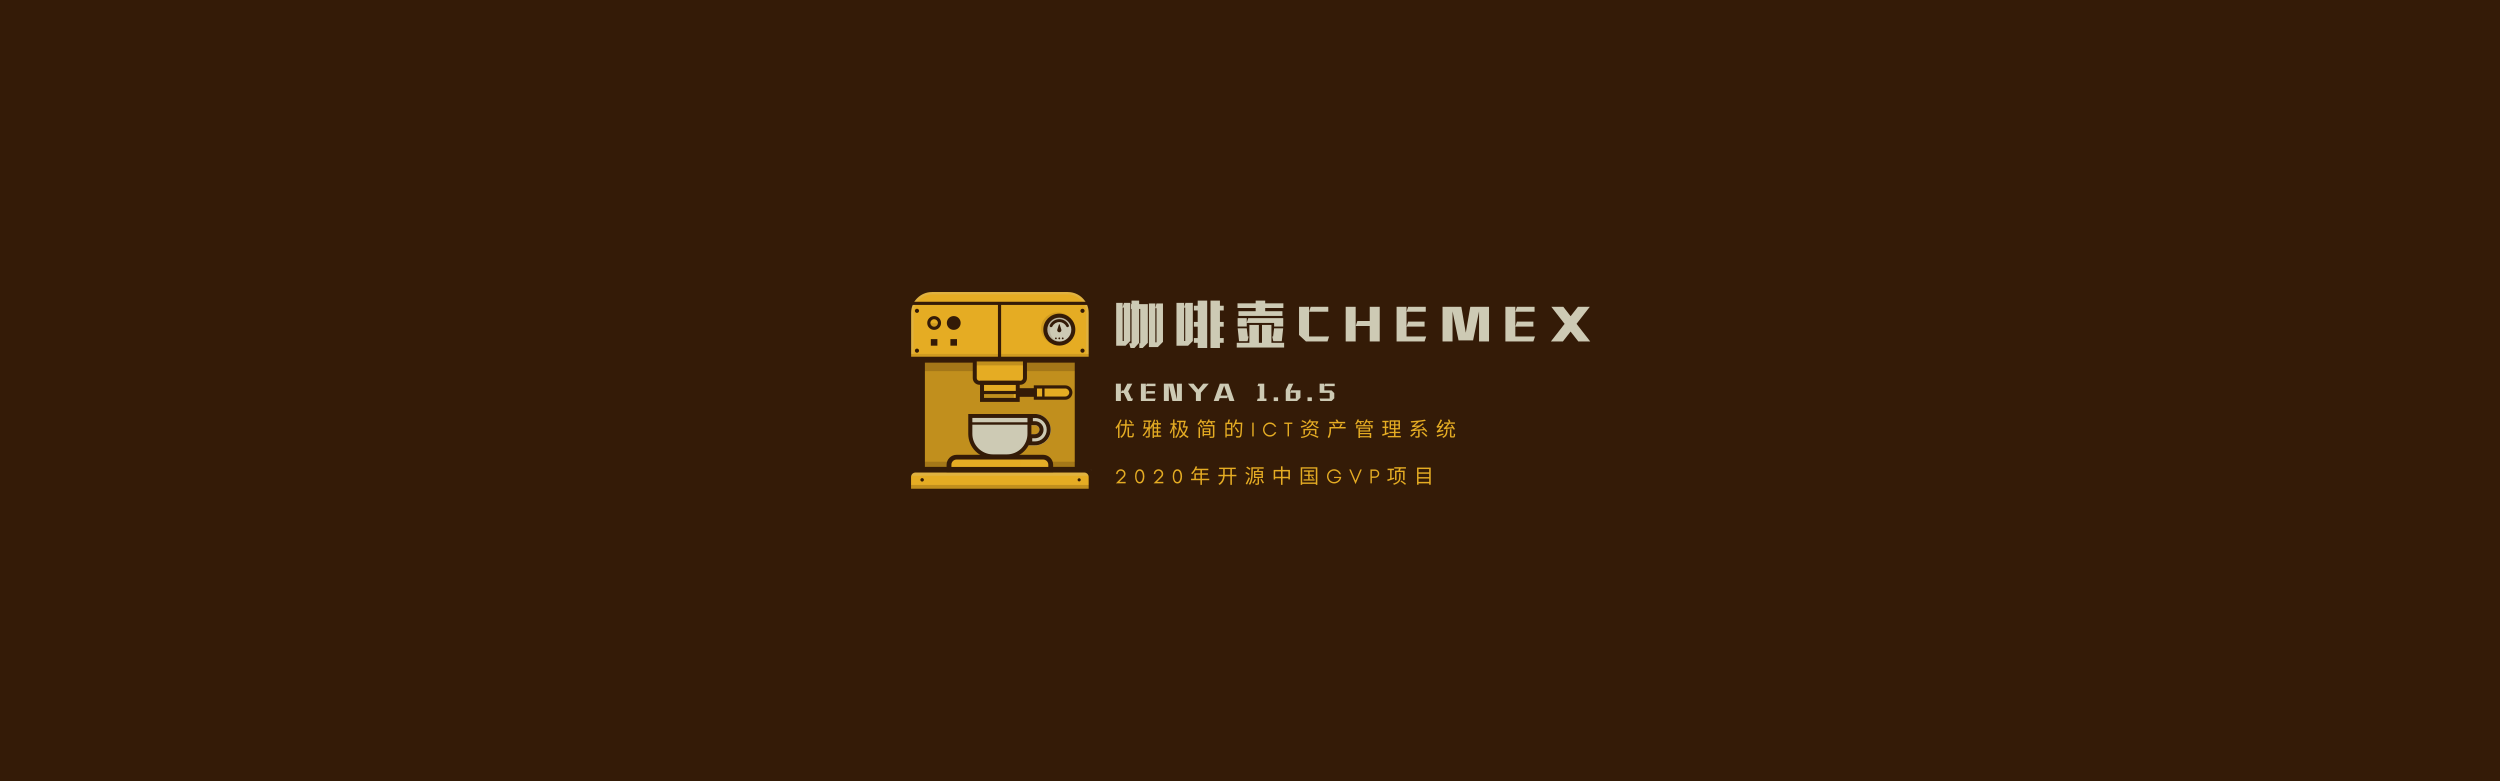 <?xml version="1.0" encoding="UTF-8"?>
<svg xmlns:xlink="http://www.w3.org/1999/xlink" xmlns="http://www.w3.org/2000/svg" width="1440pt" height="450pt"
     viewBox="0 0 1440 450" version="1.2">
    <defs>
        <g>
            <symbol overflow="visible" id="glyph0-0">
                <path style="stroke:none;"
                      d="M 15.672 8 L 3.578 8 L 3.578 -30.234 L 15.672 -30.234 Z M 6.422 -27.672 L 6.422 -26.406 L 8.891 -26.406 L 8.891 -25 L 6.391 -25 L 6.391 -23.734 L 12.734 -23.734 L 12.734 -25 L 10.219 -25 L 10.219 -26.406 L 12.734 -26.406 L 12.734 -27.672 Z M 6.391 -22.75 L 6.391 -18.781 L 12.734 -18.781 L 12.734 -20.078 L 10.219 -20.078 L 10.219 -22.75 Z M 8.891 -20.078 L 7.656 -20.078 L 7.656 -21.453 L 8.891 -21.453 Z M 6.391 -17.734 L 6.391 -16.469 L 8.891 -16.469 L 8.891 -15.062 L 6.391 -15.062 L 6.391 -13.797 L 10.219 -13.797 L 10.219 -16.469 L 12.734 -16.469 L 12.734 -17.734 Z M 11.469 -15.438 L 11.469 -12.906 L 6.391 -12.906 L 6.391 -11.609 L 12.734 -11.609 L 12.734 -15.438 Z M 8.891 -10.766 L 8.891 -8.641 L 10.219 -8.641 L 10.219 -9.5 L 11.469 -9.5 L 11.469 -7.719 L 7.656 -7.719 L 7.656 -10.766 L 6.391 -10.766 L 6.391 -6.453 L 12.734 -6.453 L 12.734 -10.766 Z M 6.391 -4.141 L 6.391 0.172 L 12.734 0.172 L 12.734 -4.141 Z M 11.469 -1.094 L 7.656 -1.094 L 7.656 -2.875 L 11.469 -2.875 Z M 6.391 1.031 L 6.391 2.297 L 9.078 2.297 L 6.391 4.125 L 6.391 5.359 L 12.734 5.359 L 12.734 4.125 L 8.844 4.125 L 11.516 2.297 L 12.734 2.297 L 12.734 1.031 Z M 6.391 1.031 "/>
            </symbol>
            <symbol overflow="visible" id="glyph0-1">
                <path style="stroke:none;"
                      d="M 14.109 -23.75 L 14.109 -21.688 L 19.125 -21.688 L 19.125 0.578 L 16.125 3.578 L 14.219 3.578 L 14.219 0.828 L 14.75 0.828 L 14.75 -18.953 L 14.109 -18.953 L 14.109 0.578 L 11.375 3.578 L 9.156 3.578 L 8.375 0.828 L 9.734 0.828 L 9.734 -18.953 L 9.391 -18.953 L 9.391 -21.688 L 9.734 -21.688 L 9.734 -23.75 Z M 0.891 -22.438 L 4.609 -22.438 L 4.609 -19.953 L 5.391 -22.438 L 9.016 -22.438 L 9.016 -0.484 L 6.281 2.25 L 0.891 2.25 Z M 19.75 -22.109 L 23.438 -22.109 L 23.438 -19.406 L 24.109 -22.109 L 27.844 -22.109 L 27.844 0.031 L 24.859 3.031 L 19.75 3.031 Z M 4.609 -19.703 L 4.609 -0.484 L 5.297 -0.484 L 5.297 -19.703 Z M 23.438 -19.375 L 23.438 0.281 L 24.125 0.281 L 24.125 -19.375 Z M 23.438 -19.375 "/>
            </symbol>
            <symbol overflow="visible" id="glyph0-2">
                <path style="stroke:none;"
                      d="M 10.859 -20.797 L 13.047 -20.797 L 13.047 -23.75 L 18.516 -23.75 L 18.516 3.578 L 13.047 3.578 L 13.047 0.578 L 10.859 0.578 L 10.859 -2.156 L 13.047 -2.156 L 13.047 -8.719 L 10.859 -8.719 L 10.859 -11.469 L 13.047 -11.469 L 13.047 -18.062 L 10.859 -18.062 Z M 20.422 -23.75 L 25.859 -23.75 L 25.859 -20.797 L 28.047 -20.797 L 28.047 -18.062 L 25.859 -18.062 L 25.859 -11.469 L 28.047 -11.469 L 28.047 -8.719 L 25.859 -8.719 L 25.859 -2.156 L 28.047 -2.156 L 28.047 0.578 L 25.859 0.578 L 25.859 3.578 L 20.422 3.578 Z M 0.828 -22.438 L 5.219 -22.438 L 5.219 -19.922 L 5.984 -22.438 L 10.25 -22.438 L 10.25 -0.484 L 7.516 2.25 L 0.828 2.25 Z M 5.219 -19.703 L 5.219 -0.484 L 5.875 -0.484 L 5.875 -19.703 Z M 5.219 -19.703 "/>
            </symbol>
            <symbol overflow="visible" id="glyph0-3">
                <path style="stroke:none;"
                      d="M 1.188 -22.172 L 11.656 -22.172 L 11.656 -23.75 L 17.141 -23.75 L 17.141 -22.172 L 27.609 -22.172 L 27.609 -19.469 L 17.141 -19.469 L 17.141 -17.625 L 27.062 -17.625 L 27.062 -14.891 L 1.734 -14.891 L 1.734 -17.625 L 11.656 -17.625 L 11.656 -19.469 L 1.188 -19.469 Z M 1.266 -13.625 L 6.516 -13.625 L 6.516 -11 L 7.375 -13.625 L 27.531 -13.625 L 27.531 -8.812 L 22.281 -8.812 L 22.281 -10.891 L 6.516 -10.891 L 6.516 -8.812 L 1.266 -8.812 Z M 0.75 0.578 L 8.031 0.578 L 8.031 -9.734 L 13.5 -9.734 L 13.5 0.578 L 15.297 0.578 L 15.297 -9.734 L 20.734 -9.734 L 20.734 0.578 L 28.047 0.578 L 28.047 3.312 L 0.75 3.312 Z M 6.531 -7.75 L 7.109 -3.078 L 7.609 -3.078 L 6.969 -0.344 L 2.078 -0.344 L 1.297 -7.75 Z M 27.5 -7.75 L 26.688 -0.344 L 21.797 -0.344 L 21.172 -3.078 L 21.688 -3.078 L 22.266 -7.75 Z M 27.5 -7.75 "/>
            </symbol>
            <symbol overflow="visible" id="glyph0-4">
                <path style="stroke:none;"
                      d="M 1.844 -20.188 L 7.609 -20.188 L 7.609 -3.078 L 19.156 -3.078 L 18.234 -0.203 L 5.812 -0.203 L 1.844 -3.938 Z M 7.609 -17.312 L 8.531 -20.188 L 18.688 -20.188 L 18.688 -17.312 Z M 7.609 -17.312 "/>
            </symbol>
            <symbol overflow="visible" id="glyph0-5">
                <path style="stroke:none;"
                      d="M 1.703 -20.188 L 7.453 -20.188 L 7.453 -0.203 L 1.703 -0.203 Z M 21.312 -20.188 L 21.312 -0.203 L 15.547 -0.203 L 15.547 -9.094 L 7.484 -9.094 L 8.406 -11.984 L 15.547 -11.984 L 15.547 -20.188 Z M 21.312 -20.188 "/>
            </symbol>
            <symbol overflow="visible" id="glyph0-6">
                <path style="stroke:none;"
                      d="M 19.031 -3.078 L 18.109 -0.203 L 1.984 -0.203 L 1.984 -20.188 L 7.719 -20.188 L 7.719 -3.078 Z M 18.797 -17.312 L 7.719 -17.312 L 8.641 -20.188 L 18.797 -20.188 Z M 18.109 -8.75 L 7.719 -8.75 L 8.641 -11.641 L 18.109 -11.641 Z M 18.109 -8.75 "/>
            </symbol>
            <symbol overflow="visible" id="glyph0-7">
                <path style="stroke:none;"
                      d="M 22.469 -0.203 L 22.469 -17.516 L 19.031 -0.828 L 10.656 -0.828 L 7.203 -17.531 L 7.203 -0.203 L 1.438 -0.203 L 1.438 -20.188 L 12.266 -20.188 L 14.828 -5.219 L 17.422 -20.188 L 28.219 -20.188 L 28.219 -0.203 Z M 22.469 -0.203 "/>
            </symbol>
            <symbol overflow="visible" id="glyph0-8">
                <path style="stroke:none;"
                      d="M 16.766 -20.188 L 23.609 -20.188 L 15.953 -10.344 L 23.844 -0.203 L 16.984 -0.203 L 12.531 -5.906 L 8.094 -0.203 L 1.188 -0.203 L 9.078 -10.344 L 1.406 -20.188 L 8.328 -20.188 L 12.531 -14.75 Z M 16.766 -20.188 "/>
            </symbol>
            <symbol overflow="visible" id="glyph1-0">
                <path style="stroke:none;"
                      d="M 7.844 4 L 1.781 4 L 1.781 -15.125 L 7.844 -15.125 Z M 3.219 -13.844 L 3.219 -13.203 L 4.453 -13.203 L 4.453 -12.5 L 3.203 -12.5 L 3.203 -11.875 L 6.375 -11.875 L 6.375 -12.5 L 5.109 -12.5 L 5.109 -13.203 L 6.375 -13.203 L 6.375 -13.844 Z M 3.203 -11.375 L 3.203 -9.391 L 6.375 -9.391 L 6.375 -10.047 L 5.109 -10.047 L 5.109 -11.375 Z M 4.453 -10.047 L 3.828 -10.047 L 3.828 -10.734 L 4.453 -10.734 Z M 3.203 -8.875 L 3.203 -8.234 L 4.453 -8.234 L 4.453 -7.531 L 3.203 -7.531 L 3.203 -6.906 L 5.109 -6.906 L 5.109 -8.234 L 6.375 -8.234 L 6.375 -8.875 Z M 5.734 -7.719 L 5.734 -6.453 L 3.203 -6.453 L 3.203 -5.812 L 6.375 -5.812 L 6.375 -7.719 Z M 4.453 -5.391 L 4.453 -4.328 L 5.109 -4.328 L 5.109 -4.75 L 5.734 -4.75 L 5.734 -3.859 L 3.828 -3.859 L 3.828 -5.391 L 3.203 -5.391 L 3.203 -3.234 L 6.375 -3.234 L 6.375 -5.391 Z M 3.203 -2.078 L 3.203 0.094 L 6.375 0.094 L 6.375 -2.078 Z M 5.734 -0.547 L 3.828 -0.547 L 3.828 -1.438 L 5.734 -1.438 Z M 3.203 0.516 L 3.203 1.156 L 4.531 1.156 L 3.203 2.062 L 3.203 2.672 L 6.375 2.672 L 6.375 2.062 L 4.422 2.062 L 5.766 1.156 L 6.375 1.156 L 6.375 0.516 Z M 3.203 0.516 "/>
            </symbol>
            <symbol overflow="visible" id="glyph1-1">
                <path style="stroke:none;"
                      d="M 0.719 -10.094 L 3.594 -10.094 L 3.594 -0.094 L 0.719 -0.094 Z M 3.594 -4.719 L 4.062 -6.172 L 5.266 -6.172 L 7.297 -10.094 L 10.172 -10.094 L 7.812 -5.641 L 9.703 -1.547 L 10.547 -1.547 L 10.078 -0.094 L 7.547 -0.094 L 5.297 -4.719 Z M 3.594 -4.719 "/>
            </symbol>
            <symbol overflow="visible" id="glyph1-2">
                <path style="stroke:none;"
                      d="M 9.516 -1.547 L 9.062 -0.094 L 1 -0.094 L 1 -10.094 L 3.859 -10.094 L 3.859 -1.547 Z M 9.406 -8.656 L 3.859 -8.656 L 4.328 -10.094 L 9.406 -10.094 Z M 9.062 -4.375 L 3.859 -4.375 L 4.328 -5.812 L 9.062 -5.812 Z M 9.062 -4.375 "/>
            </symbol>
            <symbol overflow="visible" id="glyph1-3">
                <path style="stroke:none;"
                      d="M 0.719 -0.094 L 0.719 -10.094 L 6.141 -10.094 L 8.219 -1.078 L 8.219 -10.094 L 11.109 -10.094 L 11.109 -0.094 L 5.656 -0.094 L 3.594 -9.109 L 3.594 -0.094 Z M 0.719 -0.094 "/>
            </symbol>
            <symbol overflow="visible" id="glyph1-4">
                <path style="stroke:none;"
                      d="M 4.344 -0.094 L 4.344 -4.844 L -0.234 -10.094 L 2.969 -10.094 L 5.766 -6.703 L 8.547 -10.094 L 11.766 -10.094 L 7.203 -4.859 L 7.203 -0.094 Z M 4.344 -0.094 "/>
            </symbol>
            <symbol overflow="visible" id="glyph1-5">
                <path style="stroke:none;"
                      d="M 9.141 -0.094 L 8.219 -2.844 L 7.859 -1.766 L 3.531 -1.766 L 2.938 -0.094 L 0.062 -0.094 L 3.609 -10.094 L 8.594 -10.094 L 12.031 -0.094 Z M 8.062 -3.219 L 6.094 -8.953 L 4.047 -3.219 Z M 8.062 -3.219 "/>
            </symbol>
            <symbol overflow="visible" id="glyph1-6">
                <path style="stroke:none;" d=""/>
            </symbol>
            <symbol overflow="visible" id="glyph1-7">
                <path style="stroke:none;"
                      d="M 0.5 -0.094 L 0.969 -1.547 L 2.062 -1.547 L 2.062 -8.656 L 0.812 -8.656 L 1.266 -10.094 L 4.719 -10.094 L 4.719 -1.547 L 5.984 -1.547 L 5.984 -0.094 Z M 0.5 -0.094 "/>
            </symbol>
            <symbol overflow="visible" id="glyph1-8">
                <path style="stroke:none;"
                      d="M 0.766 -0.078 L 0.766 -2.219 L 3.281 -2.219 L 3.281 -0.078 Z M 0.766 -0.078 "/>
            </symbol>
            <symbol overflow="visible" id="glyph1-9">
                <path style="stroke:none;"
                      d="M 9.094 -6.297 L 9.094 -1.969 L 7.109 -0.094 L 0.625 -0.094 L 0.625 -6.516 L 2.344 -10.094 L 5 -10.094 L 3.266 -6.297 L 3.266 -1.547 L 6.422 -1.547 L 6.422 -4.859 L 3.266 -4.859 L 3.734 -6.297 Z M 9.094 -6.297 "/>
            </symbol>
            <symbol overflow="visible" id="glyph1-10">
                <path style="stroke:none;"
                      d="M 0.688 -4.797 L 0.688 -10.094 L 3.391 -10.094 L 3.391 -6.234 L 7.531 -6.234 L 9.125 -4.656 L 9.125 -1.688 L 7.531 -0.094 L 1.094 -0.094 L 0.641 -1.547 L 6.469 -1.547 L 6.469 -4.797 Z M 3.406 -8.656 L 3.859 -10.094 L 9.375 -10.094 L 9.375 -8.656 Z M 3.406 -8.656 "/>
            </symbol>
            <symbol overflow="visible" id="glyph2-0">
                <path style="stroke:none;"
                      d="M 10.367 -7.77 C 10.027 -8.238 9.324 -8.973 8.762 -9.488 L 8.156 -9.055 C 8.727 -8.52 9.406 -7.77 9.723 -7.289 Z M 3.207 -9.758 C 2.586 -7.992 1.566 -6.258 0.48 -5.125 C 0.633 -4.914 0.891 -4.469 0.984 -4.27 C 1.309 -4.633 1.648 -5.055 1.965 -5.512 L 1.965 0.891 L 2.797 0.891 L 2.797 -6.844 C 3.266 -7.699 3.684 -8.598 4.023 -9.512 Z M 11.078 -6.199 L 11.078 -7.031 L 6.902 -7.031 C 6.949 -7.898 6.961 -8.773 6.961 -9.641 L 6.105 -9.641 C 6.105 -8.773 6.094 -7.898 6.062 -7.031 L 3.43 -7.031 L 3.43 -6.199 L 6.004 -6.199 C 5.816 -3.582 5.23 -1.184 3.242 0.211 C 3.465 0.363 3.742 0.633 3.883 0.844 C 6.004 -0.703 6.645 -3.336 6.855 -6.199 Z M 8.703 -0.223 C 8.355 -0.223 8.297 -0.305 8.297 -0.656 L 8.297 -5.289 L 7.441 -5.289 L 7.441 -0.656 C 7.441 0.293 7.688 0.574 8.598 0.574 L 9.957 0.574 C 10.801 0.574 11.02 0.094 11.102 -1.648 C 10.871 -1.719 10.52 -1.871 10.332 -2.023 C 10.297 -0.492 10.227 -0.223 9.887 -0.223 Z M 8.703 -0.223 "/>
            </symbol>
            <symbol overflow="visible" id="glyph3-0">
                <path style="stroke:none;"
                      d="M 6.961 -2.188 L 8.586 -2.188 L 8.586 -0.586 L 6.961 -0.586 Z M 8.586 -5.301 L 6.961 -5.301 L 6.961 -6.855 L 8.586 -6.855 Z M 8.586 -2.938 L 6.961 -2.938 L 6.961 -4.539 L 8.586 -4.539 Z M 11.137 -0.586 L 9.359 -0.586 L 9.359 -2.188 L 10.824 -2.188 L 10.824 -2.938 L 9.359 -2.938 L 9.359 -4.539 L 10.824 -4.539 L 10.824 -5.301 L 9.359 -5.301 L 9.359 -6.855 L 11.008 -6.855 L 11.008 -7.652 L 8.938 -7.652 L 9.512 -7.887 C 9.43 -8.367 9.184 -9.113 8.879 -9.664 L 8.227 -9.406 C 8.496 -8.844 8.727 -8.145 8.809 -7.652 L 7.043 -7.652 C 7.301 -8.262 7.547 -8.902 7.746 -9.547 L 6.973 -9.746 C 6.539 -8.203 5.816 -6.68 4.949 -5.676 C 5.043 -5.594 5.16 -5.465 5.277 -5.324 L 4.562 -5.324 L 4.562 -8.367 L 5.441 -8.367 L 5.441 -9.184 L 0.914 -9.184 L 0.914 -8.367 L 3.777 -8.367 L 3.777 -5.324 L 1.777 -5.324 C 1.93 -6.105 2.105 -7.078 2.234 -7.863 L 1.473 -7.934 C 1.309 -6.844 1.055 -5.383 0.82 -4.48 L 1.602 -4.48 L 1.602 -4.492 L 3.078 -4.492 C 2.422 -3.043 1.344 -1.508 0.387 -0.715 C 0.574 -0.562 0.844 -0.27 0.996 -0.07 C 1.988 -0.996 3.078 -2.609 3.777 -4.223 L 3.777 -0.34 C 3.777 -0.152 3.707 -0.105 3.535 -0.094 C 3.359 -0.094 2.762 -0.094 2.105 -0.105 C 2.211 0.129 2.328 0.492 2.352 0.715 C 3.23 0.715 3.789 0.691 4.117 0.551 C 4.434 0.41 4.562 0.176 4.562 -0.34 L 4.562 -4.492 L 5.547 -4.492 L 5.547 -5.055 C 5.758 -5.336 5.969 -5.629 6.164 -5.969 L 6.164 0.902 L 6.961 0.902 L 6.961 0.211 L 11.137 0.211 Z M 11.137 -0.586 "/>
            </symbol>
            <symbol overflow="visible" id="glyph4-0">
                <path style="stroke:none;"
                      d="M 4.492 -4.281 C 4.305 -4.633 3.395 -6.039 3.113 -6.398 L 3.113 -6.727 L 4.41 -6.727 L 4.41 -7.547 L 3.113 -7.547 L 3.113 -9.793 L 2.316 -9.793 L 2.316 -7.547 L 0.762 -7.547 L 0.762 -6.727 L 2.234 -6.727 C 1.883 -5.137 1.148 -3.289 0.41 -2.316 C 0.562 -2.105 0.773 -1.73 0.867 -1.473 C 1.402 -2.246 1.918 -3.488 2.316 -4.773 L 2.316 0.891 L 3.113 0.891 L 3.113 -5.359 C 3.441 -4.773 3.824 -4.047 3.977 -3.66 Z M 8.633 -8.227 C 8.379 -7.137 8.051 -5.922 7.758 -5.09 L 9.84 -5.09 C 9.535 -3.871 9.043 -2.855 8.414 -2 C 7.559 -3.066 6.938 -4.375 6.516 -5.805 C 6.586 -6.551 6.645 -7.371 6.68 -8.227 Z M 10.309 -5.898 L 10.145 -5.863 L 8.82 -5.863 C 9.102 -6.82 9.418 -8.039 9.664 -9.031 L 4.527 -9.031 L 4.527 -8.227 L 5.863 -8.227 C 5.723 -4.352 5.277 -1.391 3.441 0.387 C 3.641 0.504 4.012 0.785 4.152 0.914 C 5.324 -0.352 5.945 -2.012 6.293 -4.094 C 6.715 -3.078 7.242 -2.141 7.875 -1.355 C 7.23 -0.668 6.48 -0.141 5.664 0.258 C 5.863 0.375 6.152 0.715 6.27 0.914 C 7.055 0.504 7.781 -0.035 8.426 -0.727 C 9.078 -0.059 9.828 0.48 10.684 0.867 C 10.824 0.633 11.066 0.316 11.266 0.152 C 10.402 -0.199 9.641 -0.727 8.973 -1.367 C 9.828 -2.492 10.461 -3.906 10.836 -5.676 Z M 10.309 -5.898 "/>
            </symbol>
            <symbol overflow="visible" id="glyph5-0">
                <path style="stroke:none;"
                      d="M 3.23 -8.086 C 3.488 -7.641 3.742 -7.09 3.848 -6.738 L 4.609 -7.031 C 4.516 -7.324 4.316 -7.711 4.105 -8.086 L 5.734 -8.086 L 5.734 -8.82 L 2.926 -8.82 C 3.055 -9.078 3.172 -9.348 3.277 -9.617 L 2.445 -9.816 C 2.082 -8.773 1.402 -7.77 0.621 -7.113 C 0.844 -7.008 1.184 -6.773 1.344 -6.633 C 1.742 -7.02 2.152 -7.523 2.504 -8.086 Z M 1.285 0.891 L 2.129 0.891 L 2.129 -5.289 L 1.285 -5.289 Z M 1.895 -6.492 C 2.352 -6.051 2.855 -5.418 3.066 -5.02 L 3.754 -5.465 C 3.523 -5.875 2.996 -6.48 2.551 -6.914 Z M 7.289 -4.012 L 7.289 -3.055 L 4.422 -3.055 L 4.422 -4.012 Z M 4.422 -1.379 L 4.422 -2.41 L 7.289 -2.41 L 7.289 -1.379 Z M 8.121 -0.691 L 8.121 -4.691 L 3.617 -4.691 L 3.617 -0.105 L 4.422 -0.105 L 4.422 -0.691 Z M 10.426 -6.574 L 4.105 -6.574 L 4.105 -5.793 L 9.57 -5.793 L 9.57 -0.152 C 9.57 0.035 9.512 0.094 9.277 0.094 C 9.066 0.117 8.273 0.117 7.465 0.094 C 7.594 0.316 7.711 0.633 7.758 0.855 C 8.82 0.855 9.5 0.867 9.887 0.738 C 10.285 0.598 10.426 0.363 10.426 -0.152 Z M 7.488 -8.82 C 7.605 -9.078 7.711 -9.348 7.781 -9.617 L 6.961 -9.805 C 6.668 -8.855 6.129 -7.934 5.488 -7.324 C 5.688 -7.207 6.039 -6.973 6.188 -6.844 C 6.527 -7.172 6.832 -7.605 7.113 -8.086 L 8.004 -8.086 C 8.332 -7.641 8.633 -7.09 8.762 -6.738 L 9.523 -7.078 C 9.406 -7.359 9.195 -7.723 8.949 -8.086 L 10.836 -8.086 L 10.836 -8.82 Z M 7.488 -8.82 "/>
            </symbol>
            <symbol overflow="visible" id="glyph5-1">
                <path style="stroke:none;"
                      d="M 3.043 -8.18 C 3.289 -7.746 3.547 -7.242 3.652 -6.891 L 4.387 -7.16 C 4.293 -7.43 4.094 -7.816 3.871 -8.18 L 5.652 -8.18 L 5.652 -8.832 L 2.527 -8.832 C 2.645 -9.113 2.738 -9.383 2.82 -9.676 L 1.977 -9.816 C 1.695 -8.809 1.184 -7.828 0.551 -7.172 C 0.762 -7.078 1.125 -6.879 1.285 -6.773 C 1.637 -7.148 1.953 -7.629 2.234 -8.18 Z M 8.996 -1.297 L 8.996 -0.176 L 3.371 -0.176 L 3.371 -1.297 Z M 8.391 -4.445 L 8.391 -3.453 L 3.371 -3.453 L 3.371 -4.445 Z M 3.371 -2.785 L 9.242 -2.785 L 9.242 -5.113 L 2.504 -5.113 L 2.504 0.902 L 3.371 0.902 L 3.371 0.504 L 8.996 0.504 L 8.996 0.879 L 9.852 0.879 L 9.852 -1.977 L 3.371 -1.977 Z M 5.16 -7.254 C 5.289 -7.031 5.406 -6.762 5.512 -6.516 L 1.219 -6.516 L 1.219 -4.609 L 2.059 -4.609 L 2.059 -5.828 L 9.793 -5.828 L 9.793 -4.609 L 10.66 -4.609 L 10.66 -6.516 L 6.398 -6.516 C 6.293 -6.797 6.094 -7.148 5.934 -7.418 Z M 7.453 -8.82 C 7.559 -9.102 7.652 -9.371 7.734 -9.664 L 6.891 -9.805 C 6.68 -8.961 6.281 -8.133 5.758 -7.582 C 5.969 -7.488 6.316 -7.301 6.469 -7.172 C 6.715 -7.441 6.949 -7.793 7.16 -8.18 L 7.98 -8.18 C 8.32 -7.746 8.656 -7.219 8.809 -6.855 L 9.512 -7.184 C 9.383 -7.453 9.137 -7.828 8.867 -8.18 L 10.953 -8.18 L 10.953 -8.82 Z M 7.453 -8.82 "/>
            </symbol>
            <symbol overflow="visible" id="glyph6-0">
                <path style="stroke:none;"
                      d="M 4.305 -4.691 L 1.848 -4.691 L 1.848 -7.137 L 4.305 -7.137 Z M 1.848 -1.113 L 1.848 -3.918 L 4.305 -3.918 L 4.305 -1.113 Z M 2.832 -9.816 C 2.75 -9.266 2.539 -8.484 2.363 -7.922 L 1.055 -7.922 L 1.055 0.598 L 1.848 0.598 L 1.848 -0.328 L 5.102 -0.328 L 5.102 -7.922 L 3.16 -7.922 C 3.359 -8.426 3.57 -9.066 3.766 -9.641 Z M 10.824 -7.957 L 7.324 -7.957 C 7.523 -8.508 7.688 -9.066 7.828 -9.641 L 6.996 -9.84 C 6.621 -8.238 5.992 -6.621 5.207 -5.594 C 5.395 -5.477 5.77 -5.242 5.922 -5.102 C 6.328 -5.652 6.691 -6.363 7.02 -7.148 L 9.992 -7.148 C 9.84 -2.492 9.664 -0.715 9.277 -0.305 C 9.16 -0.152 9.031 -0.129 8.797 -0.129 C 8.531 -0.129 7.828 -0.129 7.066 -0.199 C 7.23 0.047 7.336 0.398 7.359 0.656 C 8.016 0.691 8.68 0.715 9.09 0.668 C 9.488 0.633 9.758 0.527 10.016 0.199 C 10.484 -0.375 10.637 -2.176 10.824 -7.512 Z M 8.973 -2.691 C 8.598 -3.383 7.793 -4.504 7.137 -5.336 L 6.457 -4.938 C 7.102 -4.094 7.887 -2.938 8.238 -2.234 Z M 8.973 -2.691 "/>
            </symbol>
            <symbol overflow="visible" id="glyph6-1">
                <path style="stroke:none;"
                      d="M 2.738 -0.82 L 2.738 -2.738 L 8.855 -2.738 L 8.855 -0.82 Z M 8.855 -5.488 L 8.855 -3.57 L 2.738 -3.57 L 2.738 -5.488 Z M 8.855 -8.215 L 8.855 -6.316 L 2.738 -6.316 L 2.738 -8.215 Z M 1.883 -9.055 L 1.883 0.832 L 2.738 0.832 L 2.738 0.035 L 8.855 0.035 L 8.855 0.832 L 9.758 0.832 L 9.758 -9.055 Z M 1.883 -9.055 "/>
            </symbol>
            <symbol overflow="visible" id="glyph7-0">
                <path style="stroke:none;"
                      d="M 1.695 0 L 1.695 -7.957 L 0.879 -7.957 L 0.879 0 Z M 1.695 0 "/>
            </symbol>
            <symbol overflow="visible" id="glyph7-1">
                <path style="stroke:none;"
                      d="M 8.18 -2.434 L 7.277 -2.434 C 6.996 -1.918 6.609 -1.496 6.117 -1.195 C 5.629 -0.879 5.078 -0.727 4.492 -0.727 C 3.617 -0.727 2.867 -1.043 2.246 -1.695 C 1.637 -2.316 1.344 -3.078 1.344 -3.965 C 1.344 -4.855 1.637 -5.617 2.246 -6.246 C 2.527 -6.539 2.867 -6.773 3.254 -6.949 C 3.629 -7.125 4 -7.219 4.375 -7.219 C 4.738 -7.219 5.055 -7.172 5.336 -7.09 C 6.188 -6.832 6.832 -6.316 7.266 -5.535 L 8.168 -5.535 C 7.863 -6.281 7.383 -6.891 6.715 -7.359 C 6.039 -7.828 5.301 -8.062 4.492 -8.062 C 3.383 -8.062 2.445 -7.652 1.672 -6.844 C 1.309 -6.469 1.031 -6.027 0.832 -5.535 C 0.621 -5.043 0.527 -4.516 0.527 -3.965 C 0.527 -2.844 0.902 -1.895 1.672 -1.102 C 2.445 -0.281 3.383 0.117 4.492 0.117 C 5.301 0.117 6.039 -0.117 6.727 -0.586 C 7.395 -1.055 7.875 -1.66 8.18 -2.434 Z M 8.18 -2.434 "/>
            </symbol>
            <symbol overflow="visible" id="glyph7-2">
                <path style="stroke:none;"
                      d="M 0.234 -7.219 L 2.164 -7.219 L 2.164 -0.023 L 2.984 -0.023 L 2.984 -7.219 L 4.914 -7.219 L 4.914 -7.98 L 0.234 -7.98 Z M 0.234 -7.219 "/>
            </symbol>
            <symbol overflow="visible" id="glyph7-3">
                <path style="stroke:none;"
                      d="M 0.738 0 L 6.34 0 L 6.34 -0.82 L 2.715 -0.82 L 5.488 -3.57 C 6.004 -4.082 6.258 -4.703 6.258 -5.43 C 6.258 -6.164 5.992 -6.785 5.465 -7.301 C 4.926 -7.816 4.293 -8.086 3.57 -8.086 C 2.797 -8.086 2.152 -7.805 1.613 -7.266 C 1.09 -6.727 0.844 -6.074 0.879 -5.312 L 1.707 -5.312 C 1.66 -5.805 1.824 -6.246 2.199 -6.656 C 2.562 -7.043 3.008 -7.242 3.535 -7.242 C 4.035 -7.242 4.469 -7.066 4.832 -6.715 C 5.195 -6.352 5.383 -5.934 5.383 -5.441 C 5.383 -4.926 5.207 -4.504 4.855 -4.152 Z M 0.738 0 "/>
            </symbol>
            <symbol overflow="visible" id="glyph7-4">
                <path style="stroke:none;"
                      d="M 3.906 -7.031 C 4.281 -6.797 4.551 -6.434 4.738 -5.945 C 4.961 -5.312 5.078 -4.656 5.078 -3.953 C 5.078 -3.789 5.066 -3.594 5.043 -3.371 C 4.949 -2.504 4.727 -1.824 4.363 -1.344 C 4.059 -0.926 3.695 -0.727 3.266 -0.727 C 2.773 -0.727 2.375 -0.926 2.07 -1.332 C 1.93 -1.52 1.824 -1.719 1.73 -1.953 C 1.637 -2.188 1.578 -2.422 1.531 -2.668 C 1.484 -2.902 1.449 -3.137 1.426 -3.371 C 1.402 -3.594 1.402 -3.848 1.402 -4.141 C 1.402 -4.434 1.438 -4.809 1.531 -5.242 C 1.578 -5.477 1.637 -5.723 1.73 -5.957 C 1.812 -6.188 1.918 -6.398 2.059 -6.586 C 2.199 -6.773 2.363 -6.914 2.551 -7.031 C 2.738 -7.148 2.973 -7.207 3.23 -7.207 C 3.488 -7.207 3.719 -7.148 3.906 -7.031 Z M 3.277 0.105 C 4.211 0.105 4.914 -0.352 5.395 -1.273 C 5.77 -2.012 5.969 -2.914 5.969 -3.988 C 5.969 -5.055 5.77 -5.957 5.395 -6.691 C 4.914 -7.617 4.211 -8.086 3.277 -8.086 C 2.328 -8.086 1.625 -7.617 1.148 -6.691 C 0.773 -5.957 0.586 -5.055 0.586 -3.988 C 0.586 -2.914 0.773 -2.012 1.148 -1.273 C 1.625 -0.352 2.328 0.105 3.277 0.105 Z M 3.277 0.105 "/>
            </symbol>
            <symbol overflow="visible" id="glyph7-5">
                <path style="stroke:none;"
                      d="M 8.727 -3.719 L 4.586 -3.719 L 4.586 -3.008 L 7.816 -3.008 C 7.57 -2.316 7.16 -1.754 6.574 -1.344 C 5.992 -0.926 5.336 -0.727 4.621 -0.727 C 3.707 -0.727 2.938 -1.043 2.293 -1.684 C 1.66 -2.328 1.344 -3.113 1.344 -4.012 C 1.344 -4.914 1.66 -5.688 2.305 -6.328 C 2.938 -6.961 3.707 -7.289 4.621 -7.289 C 5.301 -7.289 5.922 -7.09 6.469 -6.703 C 7.031 -6.316 7.43 -5.816 7.688 -5.172 L 8.551 -5.172 C 8.285 -6.051 7.781 -6.75 7.055 -7.289 C 6.328 -7.828 5.488 -8.109 4.539 -8.109 C 4.023 -8.109 3.523 -7.992 3.031 -7.781 C 2.527 -7.57 2.094 -7.277 1.719 -6.902 C 1.344 -6.527 1.055 -6.094 0.844 -5.605 C 0.633 -5.102 0.527 -4.562 0.527 -4 C 0.527 -3.441 0.633 -2.902 0.844 -2.41 C 1.055 -1.906 1.344 -1.473 1.719 -1.102 C 2.094 -0.727 2.527 -0.434 3.031 -0.223 C 3.523 -0.012 4.059 0.094 4.621 0.094 C 5.582 0.094 6.445 -0.211 7.219 -0.832 C 7.992 -1.461 8.473 -2.258 8.645 -3.23 Z M 8.727 -3.719 "/>
            </symbol>
            <symbol overflow="visible" id="glyph7-6">
                <path style="stroke:none;"
                      d="M 3.73 0.48 L 7.336 -7.957 L 6.445 -7.957 L 3.73 -1.543 L 1.008 -7.957 L 0.117 -7.957 Z M 3.73 0.48 "/>
            </symbol>
            <symbol overflow="visible" id="glyph7-7">
                <path style="stroke:none;"
                      d="M 1.695 -3.941 L 1.695 -7.172 L 3.547 -7.172 C 4.023 -7.172 4.41 -7.02 4.703 -6.727 C 4.984 -6.422 5.137 -6.051 5.137 -5.582 C 5.137 -5.102 4.984 -4.715 4.68 -4.398 C 4.375 -4.094 4 -3.941 3.547 -3.941 Z M 5.957 -5.559 C 5.957 -6.258 5.699 -6.832 5.207 -7.289 C 4.715 -7.734 4.129 -7.957 3.43 -7.957 L 0.879 -7.957 L 0.879 0 L 1.695 0 L 1.695 -3.148 L 3.43 -3.148 C 4.129 -3.148 4.727 -3.371 5.207 -3.812 C 5.699 -4.281 5.957 -4.855 5.957 -5.559 Z M 5.957 -5.559 "/>
            </symbol>
            <symbol overflow="visible" id="glyph8-0">
                <path style="stroke:none;"
                      d="M 3.918 -8.18 C 3.383 -8.574 2.305 -9.078 1.461 -9.371 L 1.031 -8.762 C 1.871 -8.449 2.938 -7.91 3.465 -7.5 Z M 3.988 -6.82 C 2.727 -6.422 1.461 -6.027 0.621 -5.793 L 0.867 -4.984 C 1.801 -5.289 2.996 -5.688 4.117 -6.062 Z M 9.664 -1.184 L 9.664 -4.34 L 2.164 -4.34 L 2.164 -1.102 L 3.02 -1.102 L 3.02 -3.547 L 8.785 -3.547 L 8.785 -1.184 Z M 5.547 -3.207 C 5.195 -1.273 4.316 -0.246 0.621 0.211 C 0.762 0.387 0.949 0.727 1.008 0.926 C 4.926 0.375 6.004 -0.879 6.387 -3.207 Z M 6.039 -0.902 C 7.488 -0.422 9.418 0.34 10.391 0.855 L 10.906 0.141 C 9.887 -0.375 7.945 -1.09 6.516 -1.531 Z M 9.641 -8.027 C 9.453 -7.652 9.277 -7.266 9.102 -6.996 L 9.863 -6.773 C 10.145 -7.23 10.508 -7.934 10.801 -8.574 L 10.168 -8.75 L 10.027 -8.715 L 6.074 -8.715 C 6.234 -9.02 6.375 -9.324 6.492 -9.629 L 5.664 -9.746 C 5.371 -8.938 4.762 -7.957 3.824 -7.23 C 4.012 -7.125 4.293 -6.891 4.434 -6.691 C 4.926 -7.102 5.324 -7.559 5.652 -8.027 L 7.031 -8.027 C 6.691 -6.82 5.898 -5.758 3.824 -5.195 C 3.988 -5.043 4.211 -4.75 4.293 -4.562 C 5.91 -5.043 6.82 -5.805 7.371 -6.75 C 8.109 -5.758 9.242 -5.008 10.543 -4.645 C 10.66 -4.855 10.883 -5.172 11.066 -5.324 C 9.605 -5.641 8.355 -6.422 7.711 -7.43 C 7.781 -7.629 7.852 -7.816 7.91 -8.027 Z M 9.641 -8.027 "/>
            </symbol>
            <symbol overflow="visible" id="glyph9-0">
                <path style="stroke:none;"
                      d="M 10.52 -8.379 L 6.656 -8.379 L 6.715 -8.402 C 6.562 -8.785 6.188 -9.371 5.84 -9.805 L 4.984 -9.559 C 5.254 -9.219 5.535 -8.75 5.699 -8.379 L 1.32 -8.379 L 1.32 -7.547 L 10.52 -7.547 Z M 4.879 -5.805 C 4.68 -6.258 4.246 -6.949 3.848 -7.441 L 3.102 -7.137 C 3.488 -6.609 3.906 -5.91 4.082 -5.453 Z M 10.824 -5.418 L 7.969 -5.418 C 8.297 -5.91 8.656 -6.516 8.973 -7.078 L 8.039 -7.383 C 7.828 -6.797 7.418 -5.957 7.09 -5.418 L 1.496 -5.418 L 1.496 -3.824 C 1.496 -2.598 1.379 -0.879 0.469 0.375 C 0.645 0.48 1.031 0.82 1.184 0.984 C 2.176 -0.398 2.387 -2.422 2.387 -3.801 L 2.387 -4.574 L 10.824 -4.574 Z M 10.824 -5.418 "/>
            </symbol>
            <symbol overflow="visible" id="glyph10-0">
                <path style="stroke:none;"
                      d="M 4.129 -2.352 L 2.855 -1.93 L 2.855 -4.82 L 4.035 -4.82 L 4.035 -5.641 L 2.855 -5.641 L 2.855 -8.18 L 4.199 -8.18 L 4.199 -8.996 L 0.574 -8.996 L 0.574 -8.18 L 2.023 -8.18 L 2.023 -5.641 L 0.691 -5.641 L 0.691 -4.82 L 2.023 -4.82 L 2.023 -1.672 C 1.426 -1.473 0.891 -1.309 0.457 -1.184 L 0.656 -0.305 C 1.695 -0.645 3.031 -1.102 4.281 -1.52 Z M 5.57 -6.305 L 7.348 -6.305 L 7.348 -4.809 L 5.57 -4.809 Z M 5.57 -8.496 L 7.348 -8.496 L 7.348 -7.02 L 5.57 -7.02 Z M 9.887 -7.02 L 8.098 -7.02 L 8.098 -8.496 L 9.887 -8.496 Z M 9.887 -4.809 L 8.098 -4.809 L 8.098 -6.305 L 9.887 -6.305 Z M 8.168 -0.281 L 8.168 -1.883 L 10.895 -1.883 L 10.895 -2.68 L 8.168 -2.68 L 8.168 -4.047 L 10.719 -4.047 L 10.719 -9.254 L 4.773 -9.254 L 4.773 -4.047 L 7.289 -4.047 L 7.289 -2.68 L 4.633 -2.68 L 4.633 -1.883 L 7.289 -1.883 L 7.289 -0.281 L 3.73 -0.281 L 3.73 0.516 L 11.266 0.516 L 11.266 -0.281 Z M 8.168 -0.281 "/>
            </symbol>
            <symbol overflow="visible" id="glyph11-0">
                <path style="stroke:none;"
                      d="M 3.371 -2.633 C 2.762 -1.801 1.801 -0.938 0.867 -0.375 C 1.102 -0.258 1.449 0.035 1.625 0.199 C 2.504 -0.422 3.535 -1.391 4.234 -2.328 Z M 9.289 -3.594 C 9.617 -3.207 9.91 -2.832 10.109 -2.539 L 10.801 -2.961 C 10.32 -3.66 9.324 -4.738 8.414 -5.535 L 7.758 -5.195 C 8.062 -4.902 8.391 -4.586 8.691 -4.246 L 3.582 -3.918 C 5.336 -4.762 7.113 -5.84 8.82 -7.137 L 8.156 -7.699 C 7.57 -7.219 6.926 -6.75 6.293 -6.328 L 3.465 -6.188 C 4.293 -6.785 5.148 -7.547 5.91 -8.344 C 7.43 -8.496 8.867 -8.715 9.98 -8.984 L 9.359 -9.699 C 7.488 -9.23 4.105 -8.926 1.285 -8.773 C 1.379 -8.574 1.484 -8.238 1.508 -8.016 C 2.527 -8.062 3.617 -8.133 4.703 -8.227 C 3.941 -7.43 3.09 -6.738 2.785 -6.551 C 2.445 -6.281 2.176 -6.105 1.93 -6.086 C 2.023 -5.863 2.141 -5.465 2.188 -5.301 C 2.41 -5.395 2.785 -5.441 5.16 -5.582 C 4.152 -4.973 3.301 -4.504 2.902 -4.316 C 2.176 -3.953 1.66 -3.73 1.273 -3.684 C 1.379 -3.453 1.508 -3.055 1.543 -2.879 C 1.871 -3.008 2.328 -3.078 5.523 -3.312 L 5.523 -0.27 C 5.523 -0.129 5.488 -0.082 5.289 -0.07 C 5.102 -0.07 4.469 -0.07 3.766 -0.094 C 3.906 0.152 4.059 0.504 4.094 0.762 C 4.949 0.762 5.535 0.762 5.91 0.609 C 6.293 0.469 6.398 0.234 6.398 -0.258 L 6.398 -3.383 Z M 7.43 -2.246 C 8.402 -1.496 9.594 -0.434 10.168 0.223 L 10.906 -0.305 C 10.285 -0.961 9.078 -1.988 8.121 -2.691 Z M 7.43 -2.246 "/>
            </symbol>
            <symbol overflow="visible" id="glyph12-0">
                <path style="stroke:none;"
                      d="M 11.055 -4.234 C 10.719 -4.891 9.957 -5.98 9.336 -6.797 L 8.656 -6.457 C 8.914 -6.117 9.184 -5.734 9.43 -5.359 L 6.223 -5.09 C 6.738 -5.723 7.406 -6.621 7.898 -7.312 L 11.043 -7.312 L 11.043 -8.098 L 7.723 -8.098 L 8.461 -8.332 C 8.32 -8.703 8.016 -9.348 7.758 -9.816 L 6.961 -9.594 C 7.184 -9.125 7.477 -8.496 7.594 -8.098 L 4.773 -8.098 L 4.773 -7.312 L 6.879 -7.312 C 6.363 -6.586 5.535 -5.523 5.266 -5.277 C 5.055 -5.055 4.75 -4.973 4.539 -4.914 C 4.621 -4.738 4.785 -4.281 4.832 -4.07 C 5.148 -4.211 5.641 -4.27 9.863 -4.668 C 10.051 -4.352 10.215 -4.059 10.332 -3.812 Z M 2.129 -3.383 C 3.008 -4.398 3.883 -5.641 4.609 -6.902 L 3.836 -7.359 C 3.617 -6.938 3.371 -6.492 3.102 -6.086 L 1.684 -5.934 C 2.398 -6.938 3.102 -8.203 3.652 -9.418 L 2.762 -9.828 C 2.258 -8.426 1.391 -6.926 1.113 -6.539 C 0.867 -6.152 0.645 -5.887 0.434 -5.84 C 0.539 -5.582 0.691 -5.137 0.738 -4.938 C 0.914 -5.031 1.184 -5.09 2.574 -5.289 C 2.082 -4.562 1.625 -3.977 1.414 -3.754 C 1.055 -3.324 0.773 -3.043 0.539 -2.984 C 0.633 -2.75 0.773 -2.328 0.82 -2.152 C 1.066 -2.305 1.449 -2.422 4.34 -3.055 C 4.305 -3.23 4.293 -3.582 4.316 -3.812 Z M 4.305 -1.742 C 2.902 -1.32 1.473 -0.902 0.539 -0.656 L 0.738 0.211 C 1.777 -0.129 3.148 -0.562 4.445 -0.984 Z M 5.98 -4.105 C 5.898 -1.801 5.629 -0.551 3.73 0.164 C 3.93 0.305 4.164 0.645 4.258 0.855 C 6.375 0 6.738 -1.484 6.832 -4.105 Z M 9.301 -0.094 C 9.043 -0.094 9.008 -0.141 9.008 -0.445 L 9.008 -4.117 L 8.156 -4.117 L 8.156 -0.445 C 8.156 0.398 8.355 0.656 9.172 0.656 L 10.191 0.656 C 10.906 0.656 11.102 0.234 11.172 -1.355 C 10.953 -1.414 10.602 -1.543 10.426 -1.707 C 10.391 -0.316 10.344 -0.094 10.098 -0.094 Z M 9.301 -0.094 "/>
            </symbol>
            <symbol overflow="visible" id="glyph13-0">
                <path style="stroke:none;"
                      d="M 3.383 -2.621 L 3.383 -4.938 L 6.004 -4.938 L 6.004 -2.621 Z M 11.113 -2.621 L 6.879 -2.621 L 6.879 -4.938 L 10.309 -4.938 L 10.309 -5.758 L 6.879 -5.758 L 6.879 -7.535 L 10.578 -7.535 L 10.578 -8.379 L 3.605 -8.379 C 3.789 -8.773 3.977 -9.195 4.141 -9.605 L 3.266 -9.816 C 2.715 -8.25 1.73 -6.738 0.633 -5.781 C 0.855 -5.664 1.219 -5.371 1.379 -5.23 C 2.012 -5.84 2.633 -6.633 3.16 -7.535 L 6.004 -7.535 L 6.004 -5.758 L 2.516 -5.758 L 2.516 -2.621 L 0.598 -2.621 L 0.598 -1.777 L 6.004 -1.777 L 6.004 0.902 L 6.879 0.902 L 6.879 -1.777 L 11.113 -1.777 Z M 11.113 -2.621 "/>
            </symbol>
            <symbol overflow="visible" id="glyph14-0">
                <path style="stroke:none;"
                      d="M 4.316 -4.879 C 4.316 -5.043 4.316 -5.207 4.316 -5.371 L 4.316 -8.191 L 7.57 -8.191 L 7.57 -4.879 Z M 11.055 -4.879 L 8.461 -4.879 L 8.461 -8.191 L 10.695 -8.191 L 10.695 -9.02 L 1.09 -9.02 L 1.09 -8.191 L 3.441 -8.191 L 3.441 -5.383 C 3.441 -5.207 3.441 -5.055 3.43 -4.879 L 0.656 -4.879 L 0.656 -4.035 L 3.395 -4.035 C 3.23 -2.457 2.633 -0.891 0.691 0.305 C 0.902 0.445 1.219 0.75 1.379 0.949 C 3.523 -0.398 4.117 -2.211 4.281 -4.035 L 7.57 -4.035 L 7.57 0.914 L 8.461 0.914 L 8.461 -4.035 L 11.055 -4.035 Z M 11.055 -4.879 "/>
            </symbol>
            <symbol overflow="visible" id="glyph15-0">
                <path style="stroke:none;"
                      d="M 3.512 -8.414 C 3.066 -8.75 2.188 -9.289 1.555 -9.652 L 1.055 -9.055 C 1.684 -8.645 2.551 -8.074 2.996 -7.723 Z M 2.961 -5.371 C 2.504 -5.688 1.613 -6.176 0.984 -6.527 L 0.48 -5.922 C 1.137 -5.559 2 -5.008 2.445 -4.668 Z M 2.504 -3.5 C 1.965 -2.188 1.238 -0.656 0.727 0.246 L 1.496 0.727 C 2.047 -0.352 2.703 -1.789 3.184 -3.02 Z M 4.82 -8.426 L 11.078 -8.426 L 11.078 -9.219 L 3.965 -9.219 L 3.965 -6.027 C 3.965 -4.105 3.848 -1.473 2.527 0.398 C 2.727 0.48 3.102 0.703 3.242 0.855 C 4.621 -1.102 4.82 -3.988 4.82 -6.027 Z M 5.898 -2.41 C 5.559 -1.637 5.043 -0.809 4.504 -0.246 C 4.715 -0.129 5.043 0.07 5.207 0.199 C 5.711 -0.41 6.293 -1.344 6.68 -2.199 Z M 6.27 -4.762 L 9.828 -4.762 L 9.828 -3.73 L 6.27 -3.73 Z M 6.27 -6.41 L 9.828 -6.41 L 9.828 -5.395 L 6.27 -5.395 Z M 10.637 -3.066 L 10.637 -7.078 L 8.086 -7.078 C 8.238 -7.383 8.402 -7.723 8.562 -8.062 L 7.594 -8.262 C 7.523 -7.934 7.383 -7.453 7.254 -7.078 L 5.488 -7.078 L 5.488 -3.066 L 7.582 -3.066 L 7.582 -0.023 C 7.582 0.105 7.535 0.141 7.383 0.152 C 7.254 0.152 6.738 0.164 6.176 0.141 C 6.281 0.363 6.387 0.668 6.422 0.891 C 7.207 0.902 7.699 0.902 8.016 0.773 C 8.344 0.645 8.414 0.422 8.414 -0.012 L 8.414 -3.066 Z M 9.195 -2.211 C 9.652 -1.473 10.227 -0.504 10.484 0.082 L 11.277 -0.27 C 10.984 -0.832 10.402 -1.789 9.945 -2.504 Z M 9.195 -2.211 "/>
            </symbol>
            <symbol overflow="visible" id="glyph16-0">
                <path style="stroke:none;"
                      d="M 6.27 -3.754 L 6.27 -6.855 L 9.629 -6.855 L 9.629 -3.754 Z M 2.023 -3.754 L 2.023 -6.855 L 5.371 -6.855 L 5.371 -3.754 Z M 6.27 -7.711 L 6.27 -9.793 L 5.371 -9.793 L 5.371 -7.711 L 1.172 -7.711 L 1.172 -2.176 L 2.023 -2.176 L 2.023 -2.902 L 5.371 -2.902 L 5.371 0.891 L 6.27 0.891 L 6.27 -2.902 L 9.629 -2.902 L 9.629 -2.234 L 10.52 -2.234 L 10.52 -7.711 Z M 6.27 -7.711 "/>
            </symbol>
            <symbol overflow="visible" id="glyph17-0">
                <path style="stroke:none;"
                      d="M 6.199 -2.305 L 6.199 -4.27 L 8.539 -4.27 L 8.539 -5.02 L 6.199 -5.02 L 6.199 -6.68 L 8.832 -6.68 L 8.832 -7.465 L 2.855 -7.465 L 2.855 -6.68 L 5.383 -6.68 L 5.383 -5.02 L 3.184 -5.02 L 3.184 -4.27 L 5.383 -4.27 L 5.383 -2.305 L 2.691 -2.305 L 2.691 -1.566 L 9.066 -1.566 L 9.066 -2.305 Z M 6.938 -3.754 C 7.348 -3.359 7.852 -2.797 8.074 -2.434 L 8.668 -2.785 C 8.438 -3.148 7.922 -3.684 7.488 -4.059 Z M 1.918 -0.492 L 1.918 -8.449 L 9.746 -8.449 L 9.746 -0.492 Z M 1.055 -9.254 L 1.055 0.902 L 1.918 0.902 L 1.918 0.316 L 9.746 0.316 L 9.746 0.902 L 10.648 0.902 L 10.648 -9.254 Z M 1.055 -9.254 "/>
            </symbol>
            <symbol overflow="visible" id="glyph18-0">
                <path style="stroke:none;"
                      d="M 4.879 -7.266 L 4.879 -1.801 L 5.734 -1.801 L 5.734 -6.48 L 9.523 -6.48 L 9.523 -1.824 L 10.391 -1.824 L 10.391 -7.266 L 7.652 -7.266 C 7.828 -7.617 8.004 -8.062 8.18 -8.484 L 11.16 -8.484 L 11.16 -9.266 L 4.457 -9.266 L 4.457 -8.484 L 7.172 -8.484 C 7.055 -8.086 6.891 -7.629 6.762 -7.266 Z M 4.316 -3.324 L 2.902 -2.891 L 2.902 -7.582 L 4.246 -7.582 L 4.246 -8.414 L 0.574 -8.414 L 0.574 -7.582 L 2.047 -7.582 L 2.047 -2.645 C 1.402 -2.445 0.832 -2.281 0.375 -2.164 L 0.609 -1.262 C 1.672 -1.613 3.09 -2.105 4.434 -2.574 Z M 8.086 -5.828 L 7.23 -5.828 L 7.23 -3.383 C 7.23 -2.152 6.902 -0.668 3.742 0.188 C 3.93 0.363 4.176 0.68 4.281 0.879 C 7.582 -0.152 8.086 -1.859 8.086 -3.371 Z M 8.039 -1.078 C 8.949 -0.504 10.086 0.34 10.637 0.891 L 11.207 0.27 C 10.637 -0.27 9.488 -1.066 8.586 -1.613 Z M 8.039 -1.078 "/>
            </symbol>
        </g>
        <filter id="alpha" filterUnits="objectBoundingBox" x="0%" y="0%" width="100%" height="100%">
            <feColorMatrix type="matrix" in="SourceGraphic" values="0 0 0 0 1 0 0 0 0 1 0 0 0 0 1 0 0 0 1 0"/>
        </filter>
        <mask id="mask0">
            <g filter="url(#alpha)">
                <rect x="0" y="0" width="1440" height="450"
                      style="fill:rgb(0%,0%,0%);fill-opacity:0.2;stroke:none;"/>
            </g>
        </mask>
        <clipPath id="clip2">
            <path d="M 0.121 1 L 90 1 L 90 64.961 L 0.121 64.961 Z M 0.121 1 "/>
        </clipPath>
        <clipPath id="clip1">
            <rect x="0" y="0" width="91" height="65"/>
        </clipPath>
        <g id="surface48" clip-path="url(#clip1)">
            <g clip-path="url(#clip2)" clip-rule="nonzero">
                <path style=" stroke:none;fill-rule:nonzero;fill:rgb(20.389%,10.59%,2.75%);fill-opacity:1;"
                      d="M 0.152 1.113 L 89.688 1.113 L 89.688 64.543 L 0.152 64.543 Z M 0.152 1.113 "/>
            </g>
        </g>
        <mask id="mask1">
            <g filter="url(#alpha)">
                <rect x="0" y="0" width="1440" height="450"
                      style="fill:rgb(0%,0%,0%);fill-opacity:0.2;stroke:none;"/>
            </g>
        </mask>
        <clipPath id="clip4">
            <path d="M 0.121 1 L 90 1 L 90 7.84 L 0.121 7.84 Z M 0.121 1 "/>
        </clipPath>
        <clipPath id="clip3">
            <rect x="0" y="0" width="91" height="8"/>
        </clipPath>
        <g id="surface51" clip-path="url(#clip3)">
            <g clip-path="url(#clip4)" clip-rule="nonzero">
                <path style=" stroke:none;fill-rule:nonzero;fill:rgb(20.389%,10.59%,2.75%);fill-opacity:1;"
                      d="M 0.152 1.113 L 89.688 1.113 L 89.688 7.77 L 0.152 7.77 Z M 0.152 1.113 "/>
            </g>
        </g>
        <mask id="mask2">
            <g filter="url(#alpha)">
                <rect x="0" y="0" width="1440" height="450"
                      style="fill:rgb(0%,0%,0%);fill-opacity:0.2;stroke:none;"/>
            </g>
        </mask>
        <clipPath id="clip6">
            <path d="M 0.398 0.762 L 103.84 0.762 L 103.84 37 L 0.398 37 Z M 0.398 0.762 "/>
        </clipPath>
        <clipPath id="clip5">
            <rect x="0" y="0" width="104" height="38"/>
        </clipPath>
        <g id="surface54" clip-path="url(#clip5)">
            <g clip-path="url(#clip6)" clip-rule="nonzero">
                <path style=" stroke:none;fill-rule:nonzero;fill:rgb(80.389%,79.219%,70.589%);fill-opacity:1;"
                      d="M 91.02 0.922 L 12.773 0.922 C 6.047 0.922 0.523 6.434 0.523 13.141 L 0.523 36.855 L 2.203 36.855 L 2.203 13.141 C 2.203 7.293 6.961 2.551 12.82 2.551 L 91.07 2.551 C 96.93 2.551 101.684 7.293 101.684 13.141 L 101.684 36.855 L 103.367 36.855 L 103.367 13.141 C 103.316 6.434 97.793 0.922 91.02 0.922 Z M 91.02 0.922 "/>
            </g>
        </g>
        <mask id="mask3">
            <g filter="url(#alpha)">
                <rect x="0" y="0" width="1440" height="450"
                      style="fill:rgb(0%,0%,0%);fill-opacity:0.118;stroke:none;"/>
            </g>
        </mask>
        <clipPath id="clip8">
            <path d="M 0.281 0.762 L 20.199 0.762 L 20.199 20 L 0.281 20 Z M 0.281 0.762 "/>
        </clipPath>
        <clipPath id="clip7">
            <rect x="0" y="0" width="21" height="21"/>
        </clipPath>
        <g id="surface57" clip-path="url(#clip7)">
            <g clip-path="url(#clip8)" clip-rule="nonzero">
                <path style=" stroke:none;fill-rule:nonzero;fill:rgb(20.389%,10.59%,2.75%);fill-opacity:1;"
                      d="M 20.008 10.242 C 20.008 10.852 19.945 11.457 19.82 12.055 C 19.695 12.652 19.512 13.234 19.27 13.797 C 19.023 14.363 18.727 14.898 18.371 15.406 C 18.02 15.914 17.617 16.383 17.164 16.812 C 16.715 17.246 16.227 17.629 15.695 17.969 C 15.164 18.309 14.605 18.594 14.016 18.828 C 13.43 19.062 12.82 19.238 12.199 19.355 C 11.574 19.477 10.941 19.535 10.305 19.535 C 9.668 19.535 9.035 19.477 8.41 19.355 C 7.785 19.238 7.18 19.062 6.59 18.828 C 6.004 18.594 5.445 18.309 4.914 17.969 C 4.383 17.629 3.895 17.246 3.441 16.812 C 2.992 16.383 2.59 15.914 2.238 15.406 C 1.883 14.898 1.582 14.363 1.34 13.797 C 1.098 13.234 0.914 12.652 0.789 12.055 C 0.664 11.457 0.602 10.852 0.602 10.242 C 0.602 9.633 0.664 9.027 0.789 8.43 C 0.914 7.828 1.098 7.25 1.34 6.684 C 1.582 6.121 1.883 5.586 2.238 5.078 C 2.59 4.57 2.992 4.102 3.441 3.668 C 3.895 3.238 4.383 2.852 4.914 2.516 C 5.445 2.176 6.004 1.887 6.59 1.656 C 7.18 1.422 7.785 1.246 8.41 1.125 C 9.035 1.008 9.668 0.949 10.305 0.949 C 10.941 0.949 11.574 1.008 12.199 1.125 C 12.82 1.246 13.43 1.422 14.016 1.656 C 14.605 1.887 15.164 2.176 15.695 2.516 C 16.227 2.852 16.715 3.238 17.164 3.668 C 17.617 4.102 18.02 4.57 18.371 5.078 C 18.727 5.586 19.023 6.121 19.27 6.684 C 19.512 7.25 19.695 7.828 19.82 8.43 C 19.945 9.027 20.008 9.633 20.008 10.242 Z M 20.008 10.242 "/>
            </g>
        </g>
        <mask id="mask4">
            <g filter="url(#alpha)">
                <rect x="0" y="0" width="1440" height="450"
                      style="fill:rgb(0%,0%,0%);fill-opacity:0.118;stroke:none;"/>
            </g>
        </mask>
        <clipPath id="clip10">
            <path d="M 1 0.68 L 17.719 0.68 L 17.719 17 L 1 17 Z M 1 0.68 "/>
        </clipPath>
        <clipPath id="clip9">
            <rect x="0" y="0" width="18" height="18"/>
        </clipPath>
        <g id="surface60" clip-path="url(#clip9)">
            <g clip-path="url(#clip10)" clip-rule="nonzero">
                <path style=" stroke:none;fill-rule:nonzero;fill:rgb(20.389%,10.59%,2.75%);fill-opacity:1;"
                      d="M 9.168 0.816 C 4.703 0.816 1.098 4.41 1.098 8.863 C 1.098 13.32 4.703 16.914 9.168 16.914 C 13.637 16.914 17.238 13.32 17.238 8.863 C 17.238 4.41 13.637 0.816 9.168 0.816 Z M 10.082 15.762 C 6.625 15.762 3.836 12.984 3.836 9.535 C 3.836 6.086 6.625 3.309 10.082 3.309 C 13.539 3.309 16.324 6.086 16.324 9.535 C 16.324 12.938 13.539 15.762 10.082 15.762 Z M 10.082 15.762 "/>
            </g>
        </g>
        <mask id="mask5">
            <g filter="url(#alpha)">
                <rect x="0" y="0" width="1440" height="450"
                      style="fill:rgb(0%,0%,0%);fill-opacity:0.118;stroke:none;"/>
            </g>
        </mask>
        <clipPath id="clip12">
            <path d="M 0 0 L 6.961 0 L 6.961 3.602 L 0 3.602 Z M 0 0 "/>
        </clipPath>
        <clipPath id="clip11">
            <rect x="0" y="0" width="7" height="4"/>
        </clipPath>
        <g id="surface63" clip-path="url(#clip11)">
            <g clip-path="url(#clip12)" clip-rule="nonzero">
                <path style=" stroke:none;fill-rule:nonzero;fill:rgb(20.389%,10.59%,2.75%);fill-opacity:1;"
                      d="M 6.43 0.031 C 6.43 1.707 5.039 3.098 3.355 3.098 C 1.676 3.098 0.281 1.707 0.281 0.031 "/>
            </g>
        </g>
        <mask id="mask6">
            <g filter="url(#alpha)">
                <rect x="0" y="0" width="1440" height="450"
                      style="fill:rgb(0%,0%,0%);fill-opacity:0.118;stroke:none;"/>
            </g>
        </mask>
        <clipPath id="clip14">
            <path d="M 0.961 0 L 7.441 0 L 7.441 3.602 L 0.961 3.602 Z M 0.961 0 "/>
        </clipPath>
        <clipPath id="clip13">
            <rect x="0" y="0" width="8" height="4"/>
        </clipPath>
        <g id="surface66" clip-path="url(#clip13)">
            <g clip-path="url(#clip14)" clip-rule="nonzero">
                <path style=" stroke:none;fill-rule:nonzero;fill:rgb(20.389%,10.59%,2.75%);fill-opacity:1;"
                      d="M 7.145 0.031 C 7.145 1.707 5.75 3.098 4.07 3.098 C 2.387 3.098 0.996 1.707 0.996 0.031 "/>
            </g>
        </g>
        <mask id="mask7">
            <g filter="url(#alpha)">
                <rect x="0" y="0" width="1440" height="450"
                      style="fill:rgb(0%,0%,0%);fill-opacity:0.118;stroke:none;"/>
            </g>
        </mask>
        <clipPath id="clip16">
            <path d="M 1 0.52 L 106 0.52 L 106 4.121 L 1 4.121 Z M 1 0.52 "/>
        </clipPath>
        <clipPath id="clip15">
            <rect x="0" y="0" width="107" height="5"/>
        </clipPath>
        <g id="surface69" clip-path="url(#clip15)">
            <g clip-path="url(#clip16)" clip-rule="nonzero">
                <path style=" stroke:none;fill-rule:nonzero;fill:rgb(20.389%,10.59%,2.75%);fill-opacity:1;"
                      d="M 1.285 0.855 L 105.711 0.855 L 105.711 4.113 L 1.285 4.113 Z M 1.285 0.855 "/>
            </g>
        </g>
        <clipPath id="clip17">
            <path
                d="M 521.547 164.836 L 630.297 164.836 L 630.297 209 L 521.547 209 Z M 521.547 164.836 "/>
        </clipPath>
        <mask id="mask8">
            <g filter="url(#alpha)">
                <rect x="0" y="0" width="1440" height="450"
                      style="fill:rgb(0%,0%,0%);fill-opacity:0.2;stroke:none;"/>
            </g>
        </mask>
        <clipPath id="clip19">
            <path d="M 0.121 0.441 L 90 0.441 L 90 5.961 L 0.121 5.961 Z M 0.121 0.441 "/>
        </clipPath>
        <clipPath id="clip18">
            <rect x="0" y="0" width="91" height="6"/>
        </clipPath>
        <g id="surface72" clip-path="url(#clip18)">
            <g clip-path="url(#clip19)" clip-rule="nonzero">
                <path style=" stroke:none;fill-rule:nonzero;fill:rgb(20.389%,10.59%,2.75%);fill-opacity:1;"
                      d="M 0.152 0.941 L 89.688 0.941 L 89.688 5.543 L 0.152 5.543 Z M 0.152 0.941 "/>
            </g>
        </g>
        <mask id="mask9">
            <g filter="url(#alpha)">
                <rect x="0" y="0" width="1440" height="450"
                      style="fill:rgb(0%,0%,0%);fill-opacity:0.2;stroke:none;"/>
            </g>
        </mask>
        <clipPath id="clip21">
            <path d="M 1 1 L 29 1 L 29 3.48 L 1 3.48 Z M 1 1 "/>
        </clipPath>
        <clipPath id="clip20">
            <rect x="0" y="0" width="30" height="4"/>
        </clipPath>
        <g id="surface75" clip-path="url(#clip20)">
            <g clip-path="url(#clip21)" clip-rule="nonzero">
                <path style=" stroke:none;fill-rule:nonzero;fill:rgb(20.389%,10.59%,2.75%);fill-opacity:1;"
                      d="M 1.184 1.309 L 28.852 1.309 L 28.852 3.465 L 1.184 3.465 Z M 1.184 1.309 "/>
            </g>
        </g>
        <mask id="mask10">
            <g filter="url(#alpha)">
                <rect x="0" y="0" width="1440" height="450"
                      style="fill:rgb(0%,0%,0%);fill-opacity:0.028;stroke:none;"/>
            </g>
        </mask>
        <clipPath id="clip23">
            <path d="M 0.762 0.238 L 3 0.238 L 3 10 L 0.762 10 Z M 0.762 0.238 "/>
        </clipPath>
        <clipPath id="clip22">
            <rect x="0" y="0" width="4" height="11"/>
        </clipPath>
        <g id="surface78" clip-path="url(#clip22)">
            <g clip-path="url(#clip23)" clip-rule="nonzero">
                <path style=" stroke:none;fill-rule:nonzero;fill:rgb(80.389%,79.219%,70.589%);fill-opacity:1;"
                      d="M 0.93 0.465 L 2.801 0.465 L 2.801 9.855 L 0.93 9.855 Z M 0.93 0.465 "/>
            </g>
        </g>
        <mask id="mask11">
            <g filter="url(#alpha)">
                <rect x="0" y="0" width="1440" height="450"
                      style="fill:rgb(0%,0%,0%);fill-opacity:0.028;stroke:none;"/>
            </g>
        </mask>
        <clipPath id="clip25">
            <path d="M 0.441 1 L 3 1 L 3 11 L 0.441 11 Z M 0.441 1 "/>
        </clipPath>
        <clipPath id="clip24">
            <rect x="0" y="0" width="4" height="12"/>
        </clipPath>
        <g id="surface81" clip-path="url(#clip24)">
            <g clip-path="url(#clip25)" clip-rule="nonzero">
                <path style=" stroke:none;fill-rule:nonzero;fill:rgb(80.389%,79.219%,70.589%);fill-opacity:1;"
                      d="M 0.941 1.477 L 2.816 1.477 L 2.816 10.867 L 0.941 10.867 Z M 0.941 1.477 "/>
            </g>
        </g>
        <mask id="mask12">
            <g filter="url(#alpha)">
                <rect x="0" y="0" width="1440" height="450"
                      style="fill:rgb(0%,0%,0%);fill-opacity:0.2;stroke:none;"/>
            </g>
        </mask>
        <clipPath id="clip27">
            <path d="M 1 0.078 L 19 0.078 L 19 4 L 1 4 Z M 1 0.078 "/>
        </clipPath>
        <clipPath id="clip26">
            <rect x="0" y="0" width="20" height="5"/>
        </clipPath>
        <g id="surface84" clip-path="url(#clip26)">
            <g clip-path="url(#clip27)" clip-rule="nonzero">
                <path style=" stroke:none;fill-rule:nonzero;fill:rgb(20.389%,10.59%,2.75%);fill-opacity:1;"
                      d="M 1.023 0.707 L 18.941 0.707 L 18.941 3.867 L 1.023 3.867 Z M 1.023 0.707 "/>
            </g>
        </g>
        <mask id="mask13">
            <g filter="url(#alpha)">
                <rect x="0" y="0" width="1440" height="450"
                      style="fill:rgb(0%,0%,0%);fill-opacity:0.2;stroke:none;"/>
            </g>
        </mask>
        <clipPath id="clip29">
            <path d="M 1 1 L 106 1 L 106 5.441 L 1 5.441 Z M 1 1 "/>
        </clipPath>
        <clipPath id="clip28">
            <rect x="0" y="0" width="107" height="6"/>
        </clipPath>
        <g id="surface87" clip-path="url(#clip28)">
            <g clip-path="url(#clip29)" clip-rule="nonzero">
                <path style=" stroke:none;fill-rule:nonzero;fill:rgb(20.389%,10.59%,2.75%);fill-opacity:1;"
                      d="M 1.285 1.309 L 105.711 1.309 L 105.711 5.141 L 1.285 5.141 Z M 1.285 1.309 "/>
            </g>
        </g>
        <mask id="mask14">
            <g filter="url(#alpha)">
                <rect x="0" y="0" width="1440" height="450"
                      style="fill:rgb(0%,0%,0%);fill-opacity:0.2;stroke:none;"/>
            </g>
        </mask>
        <clipPath id="clip31">
            <path d="M 1 0.238 L 106 0.238 L 106 4.32 L 1 4.32 Z M 1 0.238 "/>
        </clipPath>
        <clipPath id="clip30">
            <rect x="0" y="0" width="107" height="5"/>
        </clipPath>
        <g id="surface90" clip-path="url(#clip30)">
            <g clip-path="url(#clip31)" clip-rule="nonzero">
                <path style=" stroke:none;fill-rule:nonzero;fill:rgb(80.389%,79.219%,70.589%);fill-opacity:1;"
                      d="M 1.285 0.543 L 105.711 0.543 L 105.711 4.039 L 1.285 4.039 Z M 1.285 0.543 "/>
            </g>
        </g>
        <mask id="mask15">
            <g filter="url(#alpha)">
                <rect x="0" y="0" width="1440" height="450"
                      style="fill:rgb(0%,0%,0%);fill-opacity:0.02;stroke:none;"/>
            </g>
        </mask>
        <clipPath id="clip33">
            <path
                d="M 0.762 0.039 L 18.762 0.039 L 18.762 7.961 L 0.762 7.961 Z M 0.762 0.039 "/>
        </clipPath>
        <clipPath id="clip32">
            <rect x="0" y="0" width="19" height="8"/>
        </clipPath>
        <g id="surface93" clip-path="url(#clip32)">
            <g clip-path="url(#clip33)" clip-rule="nonzero">
                <path style=" stroke:none;fill-rule:nonzero;fill:rgb(80.389%,79.219%,70.589%);fill-opacity:1;"
                      d="M 18.223 7.543 L 0.93 7.543 L 0.93 0.355 L 13.898 0.355 C 16.301 0.355 18.223 2.273 18.223 4.668 Z M 18.223 7.543 "/>
            </g>
        </g>
        <clipPath id="clip34">
            <path
                d="M 521.547 268 L 630.297 268 L 630.297 284.836 L 521.547 284.836 Z M 521.547 268 "/>
        </clipPath>
        <mask id="mask16">
            <g filter="url(#alpha)">
                <rect x="0" y="0" width="1440" height="450"
                      style="fill:rgb(0%,0%,0%);fill-opacity:0.118;stroke:none;"/>
            </g>
        </mask>
        <clipPath id="clip36">
            <path d="M 0.078 0.039 L 5 0.039 L 5 23 L 0.078 23 Z M 0.078 0.039 "/>
        </clipPath>
        <clipPath id="clip35">
            <rect x="0" y="0" width="6" height="24"/>
        </clipPath>
        <g id="surface96" clip-path="url(#clip35)">
            <g clip-path="url(#clip36)" clip-rule="nonzero">
                <path style=" stroke:none;fill-rule:nonzero;fill:rgb(80.389%,79.219%,70.589%);fill-opacity:1;"
                      d="M 0.34 0.594 L 4.711 0.594 L 4.711 22.965 L 0.34 22.965 Z M 0.34 0.594 "/>
            </g>
        </g>
    </defs>
    <g id="surface1">
        <rect x="0" y="0" width="1440" height="450"
              style="fill:rgb(100%,100%,100%);fill-opacity:1;stroke:none;"/>
        <rect x="0" y="0" width="1440" height="450"
              style="fill:rgb(100%,100%,100%);fill-opacity:1;stroke:none;"/>
        <rect x="0" y="0" width="1440" height="450"
              style="fill:rgb(20.389%,10.59%,2.75%);fill-opacity:1;stroke:none;"/>
        <g style="fill:rgb(80.389%,79.219%,70.589%);fill-opacity:1;">
            <use xlink:href="#glyph0-1" x="642.031" y="196.886"/>
        </g>
        <g style="fill:rgb(80.389%,79.219%,70.589%);fill-opacity:1;">
            <use xlink:href="#glyph0-2" x="676.822" y="196.886"/>
        </g>
        <g style="fill:rgb(80.389%,79.219%,70.589%);fill-opacity:1;">
            <use xlink:href="#glyph0-3" x="711.612" y="196.886"/>
        </g>
        <g style="fill:rgb(80.389%,79.219%,70.589%);fill-opacity:1;">
            <use xlink:href="#glyph0-4" x="746.403" y="196.886"/>
        </g>
        <g style="fill:rgb(80.389%,79.219%,70.589%);fill-opacity:1;">
            <use xlink:href="#glyph0-5" x="773.417" y="196.886"/>
        </g>
        <g style="fill:rgb(80.389%,79.219%,70.589%);fill-opacity:1;">
            <use xlink:href="#glyph0-6" x="802.448" y="196.886"/>
        </g>
        <g style="fill:rgb(80.389%,79.219%,70.589%);fill-opacity:1;">
            <use xlink:href="#glyph0-7" x="829.462" y="196.886"/>
        </g>
        <g style="fill:rgb(80.389%,79.219%,70.589%);fill-opacity:1;">
            <use xlink:href="#glyph0-6" x="865.116" y="196.886"/>
        </g>
        <g style="fill:rgb(80.389%,79.219%,70.589%);fill-opacity:1;">
            <use xlink:href="#glyph0-8" x="892.131" y="196.886"/>
        </g>
        <g style="fill:rgb(80.389%,79.219%,70.589%);fill-opacity:1;">
            <use xlink:href="#glyph1-1" x="642.031" y="231.086"/>
        </g>
        <g style="fill:rgb(80.389%,79.219%,70.589%);fill-opacity:1;">
            <use xlink:href="#glyph1-2" x="656.158" y="231.086"/>
        </g>
        <g style="fill:rgb(80.389%,79.219%,70.589%);fill-opacity:1;">
            <use xlink:href="#glyph1-3" x="669.665" y="231.086"/>
        </g>
        <g style="fill:rgb(80.389%,79.219%,70.589%);fill-opacity:1;">
            <use xlink:href="#glyph1-4" x="684.497" y="231.086"/>
        </g>
        <g style="fill:rgb(80.389%,79.219%,70.589%);fill-opacity:1;">
            <use xlink:href="#glyph1-5" x="699.012" y="231.086"/>
        </g>
        <g style="fill:rgb(80.389%,79.219%,70.589%);fill-opacity:1;">
            <use xlink:href="#glyph1-6" x="714.103" y="231.086"/>
        </g>
        <g style="fill:rgb(80.389%,79.219%,70.589%);fill-opacity:1;">
            <use xlink:href="#glyph1-7" x="723.492" y="231.086"/>
        </g>
        <g style="fill:rgb(80.389%,79.219%,70.589%);fill-opacity:1;">
            <use xlink:href="#glyph1-8" x="732.895" y="231.086"/>
        </g>
        <g style="fill:rgb(80.389%,79.219%,70.589%);fill-opacity:1;">
            <use xlink:href="#glyph1-9" x="739.966" y="231.086"/>
        </g>
        <g style="fill:rgb(80.389%,79.219%,70.589%);fill-opacity:1;">
            <use xlink:href="#glyph1-8" x="752.35" y="231.086"/>
        </g>
        <g style="fill:rgb(80.389%,79.219%,70.589%);fill-opacity:1;">
            <use xlink:href="#glyph1-10" x="759.42" y="231.086"/>
        </g>
        <g style="fill:rgb(89.799%,67.45%,13.73%);fill-opacity:1;">
            <use xlink:href="#glyph2-0" x="642.031" y="251.382"/>
        </g>
        <g style="fill:rgb(89.799%,67.45%,13.73%);fill-opacity:1;">
            <use xlink:href="#glyph3-0" x="657.709" y="251.382"/>
        </g>
        <g style="fill:rgb(89.799%,67.45%,13.73%);fill-opacity:1;">
            <use xlink:href="#glyph4-0" x="673.387" y="251.382"/>
        </g>
        <g style="fill:rgb(89.799%,67.45%,13.73%);fill-opacity:1;">
            <use xlink:href="#glyph5-0" x="689.065" y="251.382"/>
        </g>
        <g style="fill:rgb(89.799%,67.45%,13.73%);fill-opacity:1;">
            <use xlink:href="#glyph6-0" x="704.743" y="251.382"/>
        </g>
        <g style="fill:rgb(89.799%,67.45%,13.73%);fill-opacity:1;">
            <use xlink:href="#glyph7-0" x="720.421" y="251.382"/>
        </g>
        <g style="fill:rgb(89.799%,67.45%,13.73%);fill-opacity:1;">
            <use xlink:href="#glyph7-1" x="726.973" y="251.382"/>
        </g>
        <g style="fill:rgb(89.799%,67.45%,13.73%);fill-opacity:1;">
            <use xlink:href="#glyph7-2" x="739.481" y="251.382"/>
        </g>
        <g style="fill:rgb(89.799%,67.45%,13.73%);fill-opacity:1;">
            <use xlink:href="#glyph8-0" x="748.607" y="251.382"/>
        </g>
        <g style="fill:rgb(89.799%,67.45%,13.73%);fill-opacity:1;">
            <use xlink:href="#glyph9-0" x="764.285" y="251.382"/>
        </g>
        <g style="fill:rgb(89.799%,67.45%,13.73%);fill-opacity:1;">
            <use xlink:href="#glyph5-1" x="779.963" y="251.382"/>
        </g>
        <g style="fill:rgb(89.799%,67.45%,13.73%);fill-opacity:1;">
            <use xlink:href="#glyph10-0" x="795.641" y="251.382"/>
        </g>
        <g style="fill:rgb(89.799%,67.45%,13.73%);fill-opacity:1;">
            <use xlink:href="#glyph11-0" x="811.319" y="251.382"/>
        </g>
        <g style="fill:rgb(89.799%,67.45%,13.73%);fill-opacity:1;">
            <use xlink:href="#glyph12-0" x="826.997" y="251.382"/>
        </g>
        <g style="fill:rgb(89.799%,67.45%,13.73%);fill-opacity:1;">
            <use xlink:href="#glyph7-3" x="642.031" y="278.382"/>
        </g>
        <g style="fill:rgb(89.799%,67.45%,13.73%);fill-opacity:1;">
            <use xlink:href="#glyph7-4" x="653.205" y="278.382"/>
        </g>
        <g style="fill:rgb(89.799%,67.45%,13.73%);fill-opacity:1;">
            <use xlink:href="#glyph7-3" x="663.735" y="278.382"/>
        </g>
        <g style="fill:rgb(89.799%,67.45%,13.73%);fill-opacity:1;">
            <use xlink:href="#glyph7-4" x="674.908" y="278.382"/>
        </g>
        <g style="fill:rgb(89.799%,67.45%,13.73%);fill-opacity:1;">
            <use xlink:href="#glyph13-0" x="685.438" y="278.382"/>
        </g>
        <g style="fill:rgb(89.799%,67.45%,13.73%);fill-opacity:1;">
            <use xlink:href="#glyph14-0" x="701.116" y="278.382"/>
        </g>
        <g style="fill:rgb(89.799%,67.45%,13.73%);fill-opacity:1;">
            <use xlink:href="#glyph15-0" x="716.794" y="278.382"/>
        </g>
        <g style="fill:rgb(89.799%,67.45%,13.73%);fill-opacity:1;">
            <use xlink:href="#glyph16-0" x="732.472" y="278.382"/>
        </g>
        <g style="fill:rgb(89.799%,67.45%,13.73%);fill-opacity:1;">
            <use xlink:href="#glyph17-0" x="748.15" y="278.382"/>
        </g>
        <g style="fill:rgb(89.799%,67.45%,13.73%);fill-opacity:1;">
            <use xlink:href="#glyph7-5" x="763.828" y="278.382"/>
        </g>
        <g style="fill:rgb(89.799%,67.45%,13.73%);fill-opacity:1;">
            <use xlink:href="#glyph7-6" x="777.061" y="278.382"/>
        </g>
        <g style="fill:rgb(89.799%,67.45%,13.73%);fill-opacity:1;">
            <use xlink:href="#glyph7-7" x="788.492" y="278.382"/>
        </g>
        <g style="fill:rgb(89.799%,67.45%,13.73%);fill-opacity:1;">
            <use xlink:href="#glyph18-0" x="798.659" y="278.382"/>
        </g>
        <g style="fill:rgb(89.799%,67.45%,13.73%);fill-opacity:1;">
            <use xlink:href="#glyph6-1" x="814.337" y="278.382"/>
        </g>
        <path style=" stroke:none;fill-rule:nonzero;fill:rgb(89.799%,67.45%,13.73%);fill-opacity:1;"
              d="M 617.469 270.543 L 534.371 270.543 C 532.594 270.543 531.152 269.105 531.152 267.332 L 531.152 210.32 C 531.152 208.547 532.594 207.113 534.371 207.113 L 617.469 207.113 C 619.246 207.113 620.688 208.547 620.688 210.32 L 620.688 267.332 C 620.688 269.105 619.246 270.543 617.469 270.543 Z M 617.469 270.543 "/>
        <use xlink:href="#surface48" transform="matrix(1,0,0,1,531,206)" mask="url(#mask0)"/>
        <use xlink:href="#surface51" transform="matrix(1,0,0,1,531,206)" mask="url(#mask1)"/>
        <path style=" stroke:none;fill-rule:nonzero;fill:rgb(20.389%,10.59%,2.75%);fill-opacity:1;"
              d="M 622.32 272.172 L 529.52 272.172 L 529.52 205.484 L 622.32 205.484 Z M 532.738 268.961 L 619.055 268.961 L 619.055 208.742 L 532.738 208.742 Z M 532.738 268.961 "/>
        <path style=" stroke:none;fill-rule:nonzero;fill:rgb(89.799%,67.45%,13.73%);fill-opacity:1;"
              d="M 628.711 207.113 L 523.18 207.113 L 523.18 180.188 C 523.18 172.664 529.277 166.582 536.82 166.582 L 615.07 166.582 C 622.609 166.582 628.711 172.664 628.711 180.188 Z M 628.711 207.113 "/>
        <use xlink:href="#surface54" transform="matrix(1,0,0,1,524,167)" mask="url(#mask2)"/>
        <use xlink:href="#surface57" transform="matrix(1,0,0,1,599,179)" mask="url(#mask3)"/>
        <path style=" stroke:none;fill-rule:nonzero;fill:rgb(80.389%,79.219%,70.589%);fill-opacity:1;"
              d="M 618.238 189.863 C 618.238 190.395 618.188 190.918 618.082 191.434 C 617.98 191.953 617.828 192.457 617.625 192.945 C 617.422 193.434 617.172 193.898 616.879 194.336 C 616.586 194.777 616.25 195.184 615.875 195.555 C 615.5 195.93 615.094 196.262 614.652 196.559 C 614.211 196.852 613.746 197.098 613.258 197.301 C 612.77 197.504 612.262 197.656 611.742 197.758 C 611.223 197.863 610.699 197.914 610.168 197.914 C 609.641 197.914 609.113 197.863 608.594 197.758 C 608.074 197.656 607.57 197.504 607.082 197.301 C 606.59 197.098 606.125 196.852 605.688 196.559 C 605.246 196.262 604.836 195.93 604.461 195.555 C 604.09 195.184 603.754 194.777 603.461 194.336 C 603.164 193.898 602.918 193.434 602.715 192.945 C 602.512 192.457 602.359 191.953 602.254 191.434 C 602.152 190.918 602.098 190.395 602.098 189.863 C 602.098 189.336 602.152 188.812 602.254 188.293 C 602.359 187.777 602.512 187.273 602.715 186.785 C 602.918 186.297 603.164 185.832 603.461 185.395 C 603.754 184.953 604.09 184.547 604.461 184.172 C 604.836 183.801 605.246 183.465 605.688 183.172 C 606.125 182.879 606.59 182.633 607.082 182.43 C 607.57 182.227 608.074 182.074 608.594 181.969 C 609.113 181.867 609.641 181.816 610.168 181.816 C 610.699 181.816 611.223 181.867 611.742 181.969 C 612.262 182.074 612.77 182.227 613.258 182.43 C 613.746 182.633 614.211 182.879 614.652 183.172 C 615.094 183.465 615.5 183.801 615.875 184.172 C 616.25 184.547 616.586 184.953 616.879 185.395 C 617.172 185.832 617.422 186.297 617.625 186.785 C 617.828 187.273 617.98 187.777 618.082 188.293 C 618.188 188.812 618.238 189.336 618.238 189.863 Z M 618.238 189.863 "/>
        <path style=" stroke:none;fill-rule:nonzero;fill:rgb(20.389%,10.59%,2.75%);fill-opacity:1;"
              d="M 614.926 188.477 C 614.637 188.477 614.301 188.285 614.156 187.996 C 613.434 186.465 611.852 185.504 610.168 185.504 C 608.488 185.504 606.902 186.512 606.184 187.996 C 605.988 188.426 605.508 188.57 605.078 188.379 C 604.645 188.188 604.5 187.707 604.691 187.277 C 605.703 185.168 607.816 183.828 610.168 183.828 C 612.523 183.828 614.637 185.168 615.645 187.277 C 615.836 187.707 615.645 188.188 615.262 188.379 C 615.164 188.426 615.02 188.477 614.926 188.477 Z M 614.926 188.477 "/>
        <path style=" stroke:none;fill-rule:nonzero;fill:rgb(20.389%,10.59%,2.75%);fill-opacity:1;"
              d="M 610.359 186.848 L 611.32 189.816 C 611.516 190.441 611.176 191.109 610.555 191.352 C 609.93 191.543 609.258 191.207 609.016 190.582 C 608.922 190.344 608.922 190.055 609.016 189.816 L 609.977 186.848 C 610.023 186.75 610.121 186.703 610.219 186.75 C 610.312 186.75 610.312 186.797 610.359 186.848 Z M 610.359 186.848 "/>
        <path style=" stroke:none;fill-rule:nonzero;fill:rgb(20.389%,10.59%,2.75%);fill-opacity:1;"
              d="M 610.699 194.895 C 610.699 195.039 610.645 195.164 610.543 195.266 C 610.438 195.371 610.316 195.422 610.168 195.422 C 610.023 195.422 609.898 195.371 609.797 195.266 C 609.691 195.164 609.641 195.039 609.641 194.895 C 609.641 194.75 609.691 194.625 609.797 194.523 C 609.898 194.418 610.023 194.367 610.168 194.367 C 610.316 194.367 610.438 194.418 610.543 194.523 C 610.645 194.625 610.699 194.75 610.699 194.895 Z M 610.699 194.895 "/>
        <path style=" stroke:none;fill-rule:nonzero;fill:rgb(20.389%,10.59%,2.75%);fill-opacity:1;"
              d="M 612.668 194.895 C 612.668 195.039 612.613 195.164 612.512 195.266 C 612.41 195.371 612.285 195.422 612.137 195.422 C 611.992 195.422 611.867 195.371 611.766 195.266 C 611.66 195.164 611.609 195.039 611.609 194.895 C 611.609 194.75 611.66 194.625 611.766 194.523 C 611.867 194.418 611.992 194.367 612.137 194.367 C 612.285 194.367 612.41 194.418 612.512 194.523 C 612.613 194.625 612.668 194.75 612.668 194.895 Z M 612.668 194.895 "/>
        <path style=" stroke:none;fill-rule:nonzero;fill:rgb(20.389%,10.59%,2.75%);fill-opacity:1;"
              d="M 608.727 194.895 C 608.727 195.039 608.676 195.164 608.574 195.266 C 608.469 195.371 608.344 195.422 608.199 195.422 C 608.055 195.422 607.93 195.371 607.824 195.266 C 607.723 195.164 607.672 195.039 607.672 194.895 C 607.672 194.75 607.723 194.625 607.824 194.523 C 607.93 194.418 608.055 194.367 608.199 194.367 C 608.344 194.367 608.469 194.418 608.574 194.523 C 608.676 194.625 608.727 194.75 608.727 194.895 Z M 608.727 194.895 "/>
        <use xlink:href="#surface60" transform="matrix(1,0,0,1,601,181)" mask="url(#mask4)"/>
        <path style=" stroke:none;fill-rule:nonzero;fill:rgb(20.389%,10.59%,2.75%);fill-opacity:1;"
              d="M 610.168 199.062 C 605.078 199.062 600.945 194.941 600.945 189.863 C 600.945 184.785 605.078 180.668 610.168 180.668 C 615.262 180.668 619.391 184.785 619.391 189.863 C 619.391 194.941 615.262 199.062 610.168 199.062 Z M 610.168 182.965 C 606.375 182.965 603.254 186.078 603.254 189.863 C 603.254 193.648 606.375 196.762 610.168 196.762 C 613.965 196.762 617.086 193.648 617.086 189.863 C 617.086 186.078 614.012 182.965 610.168 182.965 Z M 610.168 182.965 "/>
        <path style=" stroke:none;fill-rule:nonzero;fill:rgb(20.389%,10.59%,2.75%);fill-opacity:1;"
              d="M 552.43 186.031 C 552.43 186.438 552.355 186.828 552.199 187.207 C 552.043 187.582 551.82 187.914 551.531 188.199 C 551.242 188.488 550.91 188.711 550.535 188.863 C 550.156 189.02 549.766 189.098 549.355 189.098 C 548.949 189.098 548.559 189.02 548.18 188.863 C 547.805 188.711 547.473 188.488 547.184 188.199 C 546.895 187.914 546.672 187.582 546.516 187.207 C 546.359 186.828 546.281 186.438 546.281 186.031 C 546.281 185.625 546.359 185.234 546.516 184.859 C 546.672 184.484 546.895 184.152 547.184 183.863 C 547.473 183.578 547.805 183.355 548.18 183.199 C 548.559 183.043 548.949 182.965 549.355 182.965 C 549.766 182.965 550.156 183.043 550.535 183.199 C 550.91 183.355 551.242 183.578 551.531 183.863 C 551.82 184.152 552.043 184.484 552.199 184.859 C 552.355 185.234 552.43 185.625 552.43 186.031 Z M 552.43 186.031 "/>
        <path style=" stroke:none;fill-rule:nonzero;fill:rgb(20.389%,10.59%,2.75%);fill-opacity:1;"
              d="M 549.355 190.008 C 547.148 190.008 545.371 188.234 545.371 186.031 C 545.371 183.828 547.148 182.055 549.355 182.055 C 551.566 182.055 553.344 183.828 553.344 186.031 C 553.344 188.234 551.566 190.008 549.355 190.008 Z M 549.355 183.875 C 548.156 183.875 547.195 184.836 547.195 186.031 C 547.195 187.23 548.156 188.188 549.355 188.188 C 550.559 188.188 551.52 187.23 551.52 186.031 C 551.52 184.836 550.559 183.875 549.355 183.875 Z M 549.355 183.875 "/>
        <path style=" stroke:none;fill-rule:nonzero;fill:rgb(20.389%,10.59%,2.75%);fill-opacity:1;"
              d="M 547.438 195.324 L 551.23 195.324 L 551.23 199.109 L 547.438 199.109 Z M 547.438 195.324 "/>
        <use xlink:href="#surface63" transform="matrix(1,0,0,1,546,186)" mask="url(#mask5)"/>
        <path style=" stroke:none;fill-rule:nonzero;fill:rgb(89.799%,67.45%,13.73%);fill-opacity:1;"
              d="M 541.145 186.031 C 541.145 186.438 541.066 186.828 540.91 187.207 C 540.754 187.582 540.531 187.914 540.242 188.199 C 539.953 188.488 539.621 188.711 539.246 188.863 C 538.867 189.02 538.477 189.098 538.07 189.098 C 537.66 189.098 537.27 189.02 536.895 188.863 C 536.516 188.711 536.184 188.488 535.895 188.199 C 535.605 187.914 535.387 187.582 535.23 187.207 C 535.074 186.828 534.996 186.438 534.996 186.031 C 534.996 185.625 535.074 185.234 535.23 184.859 C 535.387 184.484 535.605 184.152 535.895 183.863 C 536.184 183.578 536.516 183.355 536.895 183.199 C 537.27 183.043 537.66 182.965 538.07 182.965 C 538.477 182.965 538.867 183.043 539.246 183.199 C 539.621 183.355 539.953 183.578 540.242 183.863 C 540.531 184.152 540.754 184.484 540.91 184.859 C 541.066 185.234 541.145 185.625 541.145 186.031 Z M 541.145 186.031 "/>
        <path style=" stroke:none;fill-rule:nonzero;fill:rgb(20.389%,10.59%,2.75%);fill-opacity:1;"
              d="M 538.07 190.008 C 535.859 190.008 534.082 188.234 534.082 186.031 C 534.082 183.828 535.859 182.055 538.07 182.055 C 540.277 182.055 542.055 183.828 542.055 186.031 C 542.055 188.234 540.277 190.008 538.07 190.008 Z M 538.07 183.875 C 536.867 183.875 535.906 184.836 535.906 186.031 C 535.906 187.23 536.867 188.188 538.07 188.188 C 539.27 188.188 540.23 187.23 540.23 186.031 C 540.23 184.836 539.223 183.875 538.07 183.875 Z M 538.07 183.875 "/>
        <path style=" stroke:none;fill-rule:nonzero;fill:rgb(20.389%,10.59%,2.75%);fill-opacity:1;"
              d="M 536.148 195.324 L 539.941 195.324 L 539.941 199.109 L 536.148 199.109 Z M 536.148 195.324 "/>
        <use xlink:href="#surface66" transform="matrix(1,0,0,1,534,186)" mask="url(#mask6)"/>
        <path style=" stroke:none;fill-rule:nonzero;fill:rgb(20.389%,10.59%,2.75%);fill-opacity:1;"
              d="M 624.723 201.984 C 624.723 202.145 624.691 202.297 624.633 202.445 C 624.57 202.59 624.484 202.719 624.371 202.832 C 624.258 202.945 624.129 203.031 623.98 203.094 C 623.836 203.152 623.684 203.184 623.523 203.184 C 623.363 203.184 623.211 203.152 623.062 203.094 C 622.914 203.031 622.785 202.945 622.672 202.832 C 622.562 202.719 622.473 202.59 622.414 202.445 C 622.352 202.297 622.32 202.145 622.32 201.984 C 622.32 201.828 622.352 201.672 622.414 201.527 C 622.473 201.379 622.562 201.25 622.672 201.137 C 622.785 201.027 622.914 200.941 623.062 200.879 C 623.211 200.816 623.363 200.789 623.523 200.789 C 623.684 200.789 623.836 200.816 623.98 200.879 C 624.129 200.941 624.258 201.027 624.371 201.137 C 624.484 201.25 624.57 201.379 624.633 201.527 C 624.691 201.672 624.723 201.828 624.723 201.984 Z M 624.723 201.984 "/>
        <path style=" stroke:none;fill-rule:nonzero;fill:rgb(20.389%,10.59%,2.75%);fill-opacity:1;"
              d="M 624.723 179.039 C 624.723 179.195 624.691 179.348 624.633 179.496 C 624.57 179.641 624.484 179.773 624.371 179.883 C 624.258 179.996 624.129 180.082 623.98 180.145 C 623.836 180.203 623.684 180.234 623.523 180.234 C 623.363 180.234 623.211 180.203 623.062 180.145 C 622.914 180.082 622.785 179.996 622.672 179.883 C 622.562 179.773 622.473 179.641 622.414 179.496 C 622.352 179.348 622.32 179.195 622.32 179.039 C 622.32 178.879 622.352 178.727 622.414 178.578 C 622.473 178.434 622.562 178.305 622.672 178.191 C 622.785 178.078 622.914 177.992 623.062 177.93 C 623.211 177.871 623.363 177.84 623.523 177.84 C 623.684 177.84 623.836 177.871 623.98 177.93 C 624.129 177.992 624.258 178.078 624.371 178.191 C 624.484 178.305 624.57 178.434 624.633 178.578 C 624.691 178.727 624.723 178.879 624.723 179.039 Z M 624.723 179.039 "/>
        <path style=" stroke:none;fill-rule:nonzero;fill:rgb(20.389%,10.59%,2.75%);fill-opacity:1;"
              d="M 529.375 201.984 C 529.375 202.145 529.344 202.297 529.285 202.445 C 529.223 202.59 529.137 202.719 529.023 202.832 C 528.91 202.945 528.781 203.031 528.633 203.094 C 528.488 203.152 528.332 203.184 528.176 203.184 C 528.016 203.184 527.863 203.152 527.715 203.094 C 527.566 203.031 527.438 202.945 527.324 202.832 C 527.211 202.719 527.125 202.59 527.066 202.445 C 527.004 202.297 526.973 202.145 526.973 201.984 C 526.973 201.828 527.004 201.672 527.066 201.527 C 527.125 201.379 527.211 201.25 527.324 201.137 C 527.438 201.027 527.566 200.941 527.715 200.879 C 527.863 200.816 528.016 200.789 528.176 200.789 C 528.332 200.789 528.488 200.816 528.633 200.879 C 528.781 200.941 528.91 201.027 529.023 201.137 C 529.137 201.25 529.223 201.379 529.285 201.527 C 529.344 201.672 529.375 201.828 529.375 201.984 Z M 529.375 201.984 "/>
        <path style=" stroke:none;fill-rule:nonzero;fill:rgb(20.389%,10.59%,2.75%);fill-opacity:1;"
              d="M 529.375 179.039 C 529.375 179.195 529.344 179.348 529.285 179.496 C 529.223 179.641 529.137 179.773 529.023 179.883 C 528.91 179.996 528.781 180.082 528.633 180.145 C 528.488 180.203 528.332 180.234 528.176 180.234 C 528.016 180.234 527.863 180.203 527.715 180.145 C 527.566 180.082 527.438 179.996 527.324 179.883 C 527.211 179.773 527.125 179.641 527.066 179.496 C 527.004 179.348 526.973 179.195 526.973 179.039 C 526.973 178.879 527.004 178.727 527.066 178.578 C 527.125 178.434 527.211 178.305 527.324 178.191 C 527.438 178.078 527.566 177.992 527.715 177.93 C 527.863 177.871 528.016 177.84 528.176 177.84 C 528.332 177.84 528.488 177.871 528.633 177.93 C 528.781 177.992 528.91 178.078 529.023 178.191 C 529.137 178.305 529.223 178.434 529.285 178.578 C 529.344 178.727 529.375 178.879 529.375 179.039 Z M 529.375 179.039 "/>
        <use xlink:href="#surface69" transform="matrix(1,0,0,1,523,203)" mask="url(#mask7)"/>
        <g clip-path="url(#clip17)" clip-rule="nonzero">
            <path style=" stroke:none;fill-rule:nonzero;fill:rgb(20.389%,10.59%,2.75%);fill-opacity:1;"
                  d="M 630.297 208.742 L 521.547 208.742 L 521.547 180.188 C 521.547 171.754 528.367 164.953 536.82 164.953 L 615.07 164.953 C 623.473 164.953 630.344 171.754 630.344 180.188 L 630.344 208.742 Z M 524.766 205.484 L 627.078 205.484 L 627.078 180.188 C 627.078 173.574 621.695 168.211 615.07 168.211 L 536.82 168.211 C 530.191 168.211 524.812 173.574 524.812 180.188 L 524.812 205.484 Z M 524.766 205.484 "/>
        </g>
        <path style=" stroke:none;fill-rule:nonzero;fill:rgb(20.389%,10.59%,2.75%);fill-opacity:1;"
              d="M 524.285 173.816 L 627.223 173.816 L 627.223 175.637 L 524.285 175.637 Z M 524.285 173.816 "/>
        <use xlink:href="#surface72" transform="matrix(1,0,0,1,531,265)" mask="url(#mask8)"/>
        <path style=" stroke:none;fill-rule:nonzero;fill:rgb(89.799%,67.45%,13.73%);fill-opacity:1;"
              d="M 628.711 283.094 L 523.18 283.094 L 523.18 274.711 C 523.18 272.41 525.051 270.492 527.406 270.492 L 624.531 270.492 C 626.836 270.492 628.758 272.363 628.758 274.711 L 628.758 283.094 Z M 628.711 283.094 "/>
        <path style=" stroke:none;fill-rule:nonzero;fill:rgb(89.799%,67.45%,13.73%);fill-opacity:1;"
              d="M 587.688 220.477 L 564.152 220.477 C 562.664 220.477 561.461 219.281 561.461 217.797 L 561.461 207.113 L 590.379 207.113 L 590.379 217.797 C 590.379 219.281 589.18 220.477 587.688 220.477 Z M 587.688 220.477 "/>
        <use xlink:href="#surface75" transform="matrix(1,0,0,1,561,207)" mask="url(#mask9)"/>
        <path style=" stroke:none;fill-rule:nonzero;fill:rgb(89.799%,67.45%,13.73%);fill-opacity:1;"
              d="M 565.641 220.477 L 586.246 220.477 L 586.246 230.348 L 565.641 230.348 Z M 565.641 220.477 "/>
        <use xlink:href="#surface78" transform="matrix(1,0,0,1,587,210)" mask="url(#mask10)"/>
        <use xlink:href="#surface81" transform="matrix(1,0,0,1,583,219)" mask="url(#mask11)"/>
        <path style=" stroke:none;fill-rule:nonzero;fill:rgb(20.389%,10.59%,2.75%);fill-opacity:1;"
              d="M 587.688 221.629 L 564.152 221.629 C 562.039 221.629 560.309 219.902 560.309 217.797 L 560.309 205.961 L 591.531 205.961 L 591.531 217.797 C 591.531 219.902 589.801 221.629 587.688 221.629 Z M 562.613 208.262 L 562.613 217.797 C 562.613 218.656 563.289 219.328 564.152 219.328 L 587.688 219.328 C 588.555 219.328 589.227 218.656 589.227 217.797 L 589.227 208.262 Z M 562.613 208.262 "/>
        <use xlink:href="#surface84" transform="matrix(1,0,0,1,565,226)" mask="url(#mask12)"/>
        <path style=" stroke:none;fill-rule:nonzero;fill:rgb(20.389%,10.59%,2.75%);fill-opacity:1;"
              d="M 587.352 231.496 L 564.488 231.496 L 564.488 219.328 L 587.352 219.328 Z M 566.793 229.195 L 585.094 229.195 L 585.094 221.629 L 566.793 221.629 Z M 566.793 229.195 "/>
        <path style=" stroke:none;fill-rule:nonzero;fill:rgb(20.389%,10.59%,2.75%);fill-opacity:1;"
              d="M 565.641 225.172 L 586.246 225.172 L 586.246 226.992 L 565.641 226.992 Z M 565.641 225.172 "/>
        <path style=" stroke:none;fill-rule:nonzero;fill:rgb(89.799%,67.45%,13.73%);fill-opacity:1;"
              d="M 605.223 270.543 L 546.621 270.543 L 546.621 267.715 C 546.621 265.32 548.59 263.355 550.992 263.355 L 600.852 263.355 C 603.254 263.355 605.223 265.32 605.223 267.715 Z M 605.223 270.543 "/>
        <path style=" stroke:none;fill-rule:nonzero;fill:rgb(20.389%,10.59%,2.75%);fill-opacity:1;"
              d="M 586.199 224.551 L 596.336 224.551 L 596.336 227.664 L 586.199 227.664 Z M 586.199 224.551 "/>
        <path style=" stroke:none;fill-rule:nonzero;fill:rgb(20.389%,10.59%,2.75%);fill-opacity:1;"
              d="M 597.297 228.574 L 585.336 228.574 L 585.336 223.594 L 597.297 223.594 Z M 587.113 226.754 L 595.422 226.754 L 595.422 225.461 L 587.113 225.461 Z M 587.113 226.754 "/>
        <use xlink:href="#surface87" transform="matrix(1,0,0,1,523,278)" mask="url(#mask13)"/>
        <use xlink:href="#surface90" transform="matrix(1,0,0,1,523,270)" mask="url(#mask14)"/>
        <use xlink:href="#surface93" transform="matrix(1,0,0,1,587,263)" mask="url(#mask15)"/>
        <path style=" stroke:none;fill-rule:nonzero;fill:rgb(20.389%,10.59%,2.75%);fill-opacity:1;"
              d="M 606.613 271.93 L 545.227 271.93 L 545.227 267.715 C 545.227 264.555 547.82 261.965 550.992 261.965 L 600.852 261.965 C 604.02 261.965 606.613 264.555 606.613 267.715 Z M 548.012 269.152 L 603.828 269.152 L 603.828 267.668 C 603.828 266.039 602.484 264.695 600.852 264.695 L 550.992 264.695 C 549.355 264.695 548.012 266.039 548.012 267.668 Z M 548.012 269.152 "/>
        <g clip-path="url(#clip34)" clip-rule="nonzero">
            <path style=" stroke:none;fill-rule:nonzero;fill:rgb(20.389%,10.59%,2.75%);fill-opacity:1;"
                  d="M 630.297 284.723 L 521.547 284.723 L 521.547 274.758 C 521.547 271.547 524.141 268.961 527.359 268.961 L 624.484 268.961 C 627.703 268.961 630.297 271.547 630.297 274.758 Z M 524.766 281.512 L 627.078 281.512 L 627.078 274.758 C 627.078 273.32 625.926 272.172 624.484 272.172 L 527.359 272.172 C 525.918 272.172 524.766 273.32 524.766 274.758 Z M 524.766 281.512 "/>
        </g>
        <path style=" stroke:none;fill-rule:nonzero;fill:rgb(89.799%,67.45%,13.73%);fill-opacity:1;"
              d="M 613.578 229.34 L 596.383 229.34 L 596.383 222.922 L 613.578 222.922 C 615.355 222.922 616.797 224.359 616.797 226.133 C 616.797 227.855 615.355 229.34 613.578 229.34 Z M 613.578 229.34 "/>
        <path style=" stroke:none;fill-rule:nonzero;fill:rgb(20.389%,10.59%,2.75%);fill-opacity:1;"
              d="M 613.578 230.25 L 595.469 230.25 L 595.469 221.965 L 613.578 221.965 C 615.887 221.965 617.711 223.832 617.711 226.082 C 617.711 228.383 615.836 230.25 613.578 230.25 Z M 597.297 228.383 L 613.578 228.383 C 614.828 228.383 615.887 227.328 615.887 226.082 C 615.887 224.836 614.828 223.785 613.578 223.785 L 597.297 223.785 Z M 597.297 228.383 "/>
        <path style=" stroke:none;fill-rule:nonzero;fill:rgb(20.389%,10.59%,2.75%);fill-opacity:1;"
              d="M 600.273 222.875 L 601.668 222.875 L 601.668 229.195 L 600.273 229.195 Z M 600.273 222.875 "/>
        <path style=" stroke:none;fill-rule:nonzero;fill:rgb(20.389%,10.59%,2.75%);fill-opacity:1;"
              d="M 532.16 276.387 C 532.16 276.52 532.137 276.648 532.086 276.773 C 532.031 276.895 531.961 277.004 531.867 277.098 C 531.77 277.191 531.66 277.266 531.539 277.316 C 531.414 277.367 531.285 277.395 531.152 277.395 C 531.02 277.395 530.891 277.367 530.766 277.316 C 530.645 277.266 530.535 277.191 530.438 277.098 C 530.344 277.004 530.273 276.895 530.219 276.773 C 530.168 276.648 530.145 276.52 530.145 276.387 C 530.145 276.254 530.168 276.125 530.219 276 C 530.273 275.879 530.344 275.77 530.438 275.676 C 530.535 275.582 530.645 275.508 530.766 275.457 C 530.891 275.406 531.02 275.379 531.152 275.379 C 531.285 275.379 531.414 275.406 531.539 275.457 C 531.66 275.508 531.77 275.582 531.867 275.676 C 531.961 275.77 532.031 275.879 532.086 276 C 532.137 276.125 532.16 276.254 532.16 276.387 Z M 532.16 276.387 "/>
        <path style=" stroke:none;fill-rule:nonzero;fill:rgb(20.389%,10.59%,2.75%);fill-opacity:1;"
              d="M 622.516 276.387 C 622.516 276.637 622.426 276.852 622.246 277.031 C 622.066 277.207 621.852 277.297 621.602 277.297 C 621.348 277.297 621.133 277.207 620.957 277.031 C 620.777 276.852 620.688 276.637 620.688 276.387 C 620.688 276.137 620.777 275.922 620.957 275.742 C 621.133 275.566 621.348 275.477 621.602 275.477 C 621.852 275.477 622.066 275.566 622.246 275.742 C 622.426 275.922 622.516 276.137 622.516 276.387 Z M 622.516 276.387 "/>
        <path style=" stroke:none;fill-rule:nonzero;fill:rgb(80.389%,79.219%,70.589%);fill-opacity:1;"
              d="M 579.906 262.875 L 571.887 262.875 C 564.68 262.875 558.867 257.078 558.867 249.895 L 558.867 239.594 L 592.926 239.594 L 592.926 249.895 C 592.973 257.078 587.113 262.875 579.906 262.875 Z M 579.906 262.875 "/>
        <path style=" stroke:none;fill-rule:nonzero;fill:rgb(80.389%,79.219%,70.589%);fill-opacity:1;"
              d="M 596.145 256.551 L 592.203 256.551 L 592.203 250.133 L 596.145 250.133 C 596.863 250.133 597.488 249.844 597.969 249.367 C 598.496 248.84 598.738 248.215 598.738 247.5 C 598.738 246.062 597.582 244.91 596.145 244.91 L 592.59 244.91 L 592.59 238.492 L 596.145 238.492 C 601.137 238.492 605.223 242.562 605.223 247.547 C 605.223 249.941 604.262 252.242 602.578 253.918 C 600.852 255.594 598.594 256.551 596.145 256.551 Z M 596.145 256.551 "/>
        <path style=" stroke:none;fill-rule:nonzero;fill:rgb(20.389%,10.59%,2.75%);fill-opacity:1;"
              d="M 596.145 240.742 C 599.891 240.742 602.914 243.762 602.914 247.5 C 602.914 249.32 602.195 250.996 600.945 252.289 C 599.699 253.582 597.969 254.254 596.191 254.254 L 594.559 254.254 L 594.559 252.434 L 596.191 252.434 C 597.488 252.434 598.738 251.906 599.648 250.996 C 600.562 250.039 601.09 248.84 601.09 247.5 C 601.09 244.816 598.883 242.613 596.191 242.613 L 594.941 242.613 L 594.941 240.789 L 596.145 240.789 M 596.145 238.445 L 592.59 238.445 L 592.59 244.863 L 596.145 244.863 C 597.582 244.863 598.738 246.012 598.738 247.449 C 598.738 248.121 598.449 248.793 597.969 249.32 C 597.488 249.797 596.816 250.086 596.145 250.086 L 592.203 250.086 L 592.203 256.504 L 596.145 256.504 C 598.594 256.504 600.852 255.547 602.531 253.871 C 604.262 252.145 605.172 249.895 605.172 247.496 C 605.223 242.516 601.137 238.445 596.145 238.445 Z M 596.145 238.445 "/>
        <use xlink:href="#surface96" transform="matrix(1,0,0,1,580,239)" mask="url(#mask16)"/>
        <path style=" stroke:none;fill-rule:nonzero;fill:rgb(20.389%,10.59%,2.75%);fill-opacity:1;"
              d="M 558.918 243.234 L 593.355 243.234 L 593.355 244.625 L 558.918 244.625 Z M 558.918 243.234 "/>
        <path style=" stroke:none;fill-rule:nonzero;fill:rgb(20.389%,10.59%,2.75%);fill-opacity:1;"
              d="M 579.906 264.027 L 571.887 264.027 C 564.055 264.027 557.715 257.703 557.715 249.895 L 557.715 238.445 L 594.078 238.445 L 594.078 249.895 C 594.125 257.703 587.738 264.027 579.906 264.027 Z M 560.07 240.742 L 560.07 249.895 C 560.07 256.41 565.402 261.727 571.934 261.727 L 579.957 261.727 C 586.488 261.727 591.82 256.41 591.82 249.895 L 591.82 240.742 Z M 560.07 240.742 "/>
        <path style=" stroke:none;fill-rule:nonzero;fill:rgb(20.389%,10.59%,2.75%);fill-opacity:1;"
              d="M 574.816 174.773 L 576.641 174.773 L 576.641 206.633 L 574.816 206.633 Z M 574.816 174.773 "/>
    </g>
</svg>

